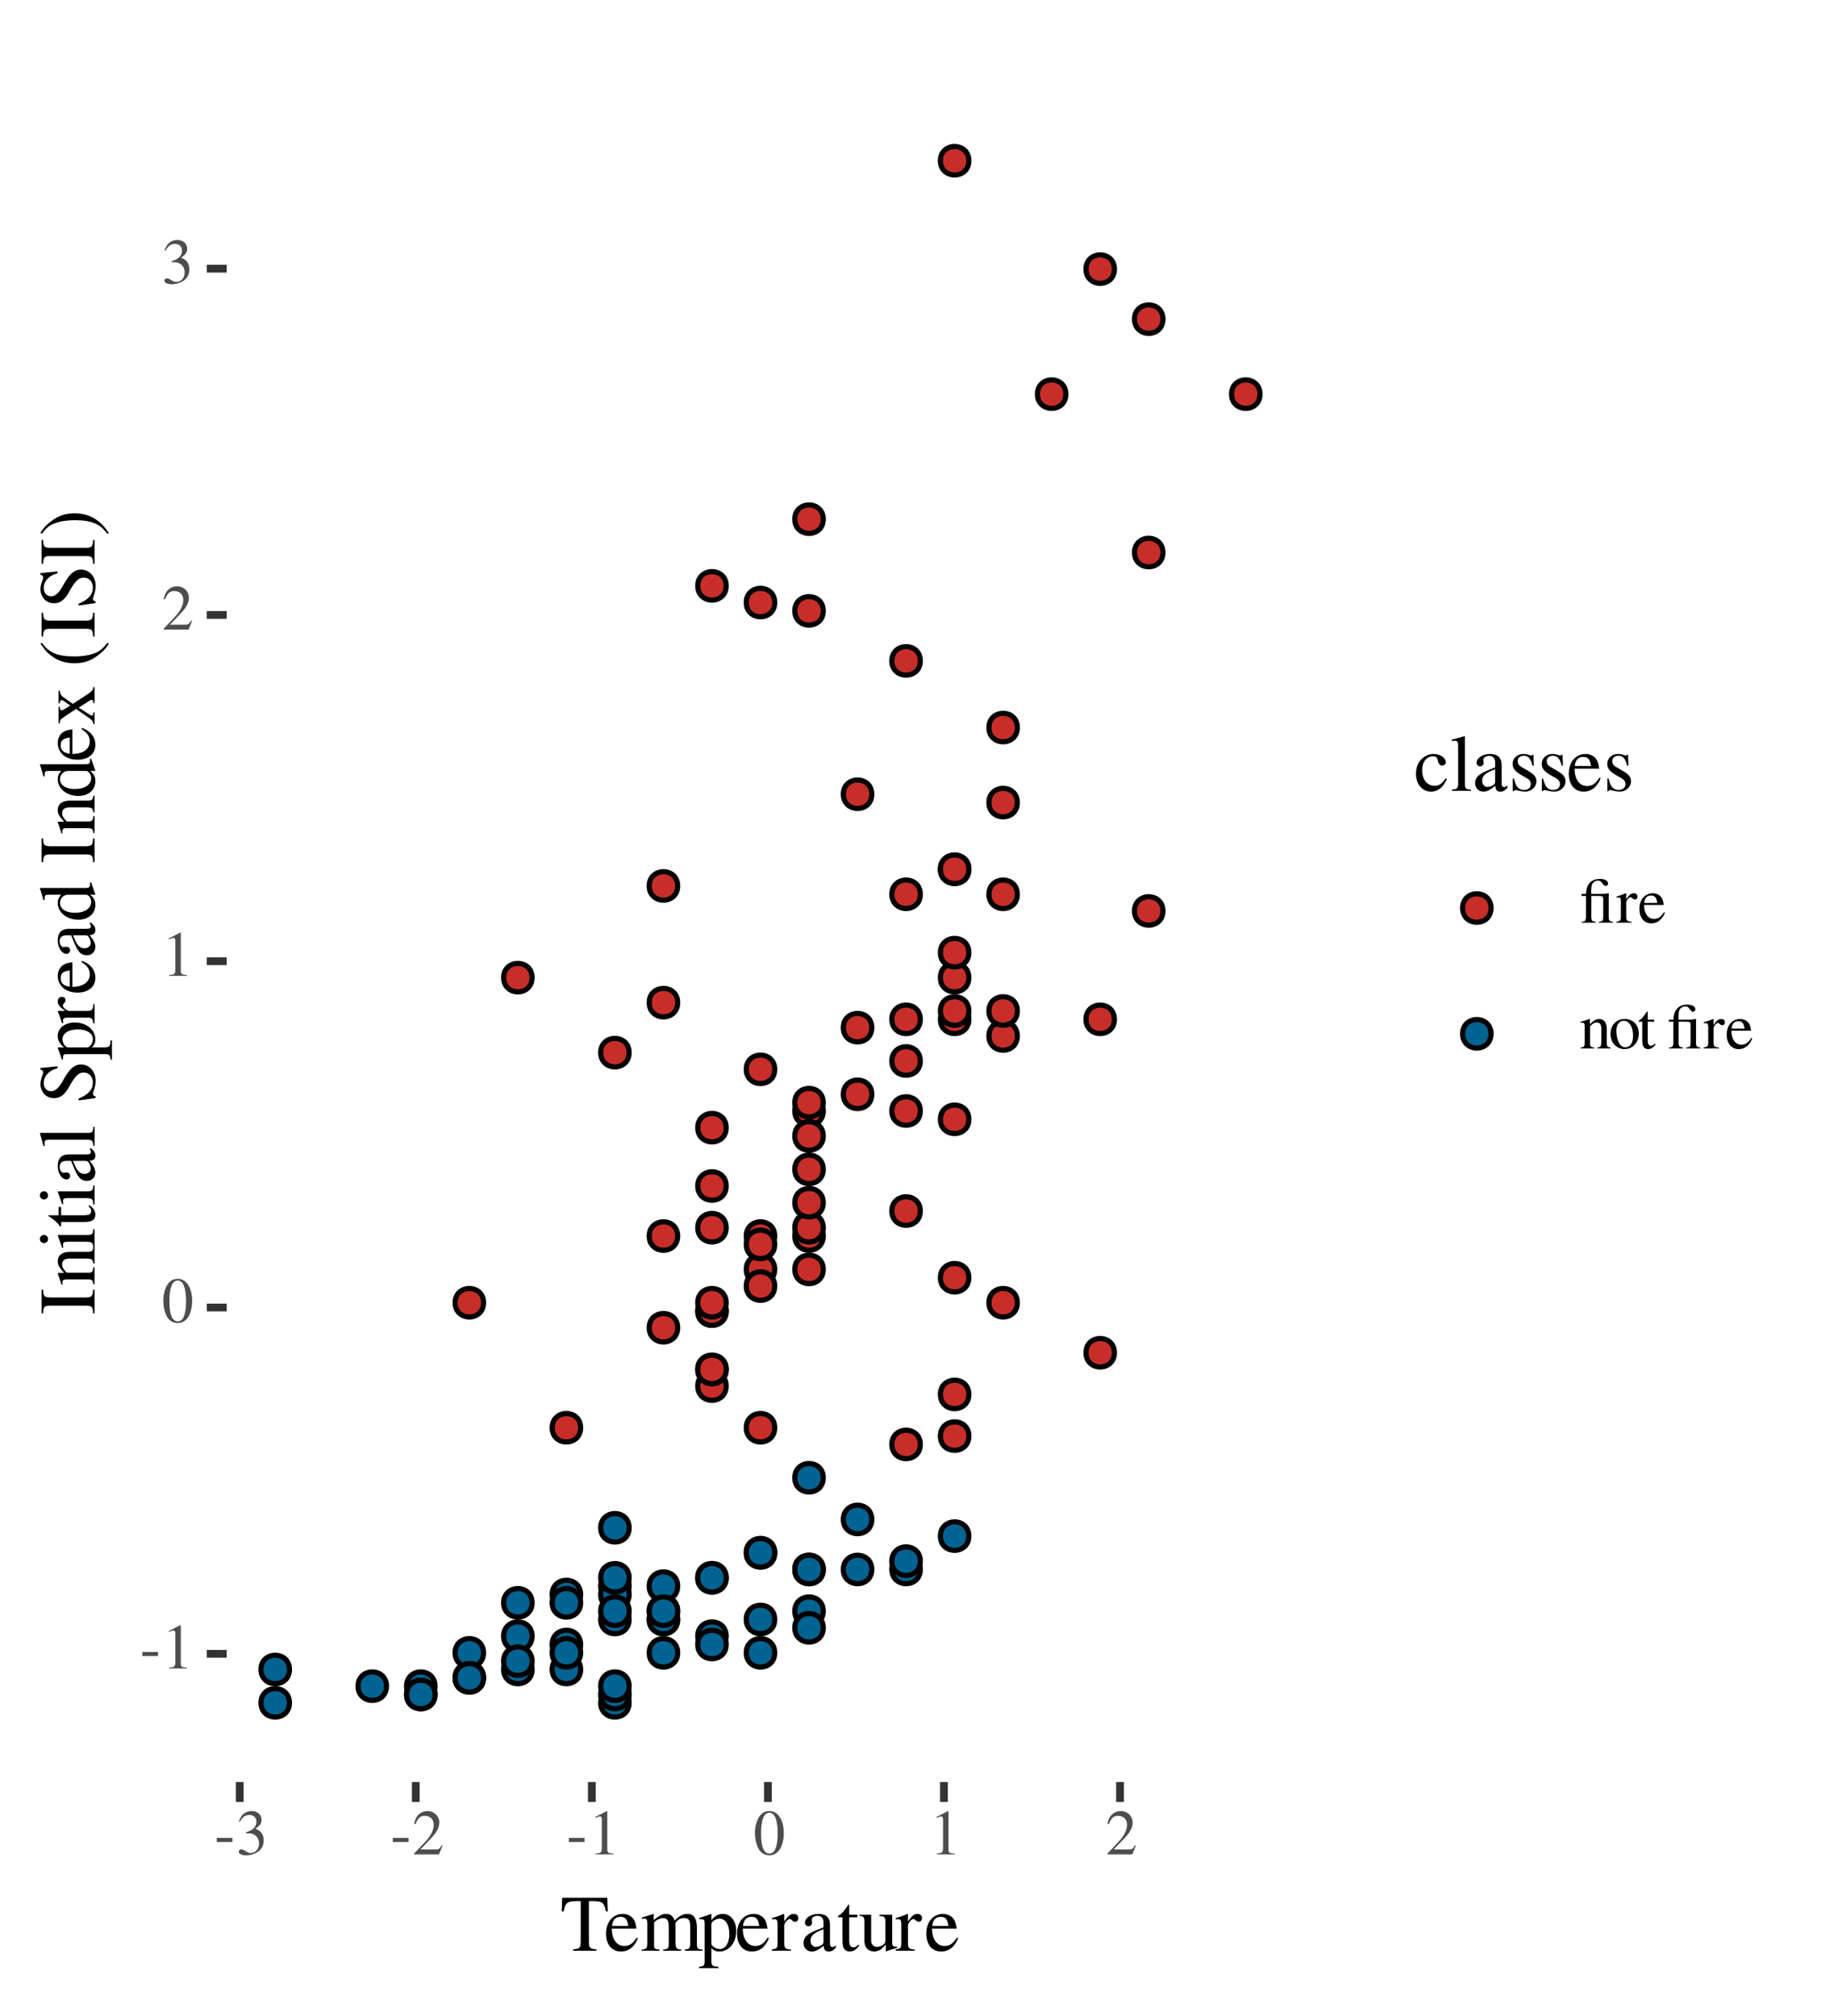 <?xml version="1.0" encoding="UTF-8"?>
<svg xmlns="http://www.w3.org/2000/svg" xmlns:xlink="http://www.w3.org/1999/xlink" width="252pt" height="277pt" viewBox="0 0 252 277" version="1.1">
<defs>
<g>
<symbol overflow="visible" id="glyph0-0">
<path style="stroke:none;" d=""/>
</symbol>
<symbol overflow="visible" id="glyph0-1">
<path style="stroke:none;" d="M 0.344 -2.266 L 0.344 -1.703 L 2.5 -1.703 L 2.5 -2.266 Z M 0.344 -2.266 "/>
</symbol>
<symbol overflow="visible" id="glyph0-2">
<path style="stroke:none;" d="M 1.031 0 L 3.469 0 L 3.469 -0.125 C 2.781 -0.125 2.641 -0.234 2.625 -0.656 L 2.625 -5.922 L 2.562 -5.953 L 0.969 -5.141 L 0.969 -5.016 C 1.312 -5.156 1.531 -5.219 1.609 -5.219 C 1.797 -5.219 1.875 -5.078 1.875 -4.797 L 1.875 -0.812 C 1.859 -0.266 1.703 -0.141 1.031 -0.125 Z M 1.031 0 "/>
</symbol>
<symbol overflow="visible" id="glyph0-3">
<path style="stroke:none;" d="M 2.234 -5.953 C 1.75 -5.953 1.375 -5.812 1.062 -5.484 C 0.547 -5 0.219 -3.984 0.219 -2.953 C 0.219 -1.984 0.5 -0.969 0.922 -0.469 C 1.234 -0.094 1.688 0.125 2.203 0.125 C 2.641 0.125 3.031 -0.031 3.344 -0.328 C 3.859 -0.812 4.188 -1.844 4.188 -2.906 C 4.188 -4.703 3.391 -5.953 2.234 -5.953 Z M 2.203 -5.719 C 2.953 -5.719 3.344 -4.719 3.344 -2.891 C 3.344 -1.047 2.953 -0.109 2.203 -0.109 C 1.438 -0.109 1.062 -1.047 1.062 -2.875 C 1.062 -4.75 1.453 -5.719 2.203 -5.719 Z M 2.203 -5.719 "/>
</symbol>
<symbol overflow="visible" id="glyph0-4">
<path style="stroke:none;" d="M 4.172 -1.203 L 4.062 -1.25 C 3.734 -0.734 3.641 -0.672 3.234 -0.672 L 1.125 -0.672 L 2.609 -2.219 C 3.391 -3.031 3.734 -3.703 3.734 -4.391 C 3.734 -5.266 3.016 -5.953 2.109 -5.953 C 1.625 -5.953 1.156 -5.75 0.828 -5.406 C 0.547 -5.109 0.422 -4.828 0.266 -4.203 L 0.453 -4.156 C 0.812 -5.016 1.125 -5.297 1.734 -5.297 C 2.484 -5.297 2.969 -4.797 2.969 -4.062 C 2.969 -3.359 2.562 -2.547 1.828 -1.766 L 0.266 -0.109 L 0.266 0 L 3.688 0 Z M 4.172 -1.203 "/>
</symbol>
<symbol overflow="visible" id="glyph0-5">
<path style="stroke:none;" d="M 1.344 -2.906 C 1.859 -2.906 2.062 -2.891 2.266 -2.812 C 2.828 -2.609 3.156 -2.109 3.156 -1.5 C 3.156 -0.75 2.672 -0.188 2.016 -0.188 C 1.766 -0.188 1.594 -0.25 1.266 -0.469 C 1.016 -0.625 0.859 -0.688 0.719 -0.688 C 0.516 -0.688 0.375 -0.562 0.375 -0.375 C 0.375 -0.078 0.75 0.125 1.375 0.125 C 2.047 0.125 2.734 -0.109 3.156 -0.469 C 3.578 -0.828 3.797 -1.344 3.797 -1.922 C 3.797 -2.391 3.656 -2.781 3.406 -3.062 C 3.219 -3.25 3.047 -3.359 2.672 -3.531 C 3.266 -3.938 3.5 -4.266 3.5 -4.734 C 3.5 -5.469 2.938 -5.953 2.125 -5.953 C 1.688 -5.953 1.297 -5.797 0.969 -5.516 C 0.719 -5.266 0.578 -5.047 0.391 -4.516 L 0.531 -4.484 C 0.875 -5.141 1.281 -5.422 1.828 -5.422 C 2.406 -5.422 2.797 -5.047 2.797 -4.484 C 2.797 -4.156 2.672 -3.859 2.453 -3.625 C 2.188 -3.359 1.938 -3.234 1.344 -3.016 Z M 1.344 -2.906 "/>
</symbol>
<symbol overflow="visible" id="glyph0-6">
<path style="stroke:none;" d="M 0.266 -3.672 L 0.875 -3.672 L 0.875 -0.828 C 0.859 -0.25 0.766 -0.141 0.281 -0.125 L 0.281 0 L 2.219 0 L 2.219 -0.125 C 1.719 -0.172 1.609 -0.297 1.609 -0.781 L 1.609 -3.672 L 2.359 -3.672 C 3.219 -3.672 3.25 -3.656 3.25 -3.172 L 3.25 -0.859 C 3.25 -0.25 3.188 -0.172 2.641 -0.125 L 2.641 0 L 4.578 0 L 4.578 -0.125 C 4.094 -0.172 4 -0.281 4 -0.859 L 4 -3.156 C 4 -3.266 4 -3.391 4 -3.562 L 4.016 -4.016 L 3.969 -4.047 C 3.625 -3.984 3.344 -3.953 2.984 -3.953 L 1.594 -3.953 L 1.594 -4.344 C 1.594 -4.656 1.625 -5 1.672 -5.141 C 1.781 -5.531 2.141 -5.781 2.531 -5.781 C 2.781 -5.781 2.938 -5.688 3.156 -5.375 C 3.328 -5.141 3.438 -5.047 3.594 -5.047 C 3.781 -5.047 3.906 -5.188 3.906 -5.391 C 3.906 -5.766 3.469 -6.016 2.781 -6.016 C 2.125 -6.016 1.609 -5.781 1.297 -5.344 C 1.031 -4.984 0.938 -4.656 0.875 -3.953 L 0.266 -3.953 Z M 0.266 -3.672 "/>
</symbol>
<symbol overflow="visible" id="glyph0-7">
<path style="stroke:none;" d="M 0.047 0 L 2.156 0 L 2.156 -0.125 C 1.562 -0.156 1.422 -0.266 1.406 -0.797 L 1.406 -2.766 C 1.406 -3.047 1.781 -3.5 2.016 -3.5 C 2.078 -3.5 2.156 -3.453 2.25 -3.359 C 2.391 -3.234 2.484 -3.188 2.609 -3.188 C 2.812 -3.188 2.953 -3.328 2.953 -3.578 C 2.953 -3.875 2.766 -4.047 2.469 -4.047 C 2.094 -4.047 1.844 -3.859 1.406 -3.219 L 1.406 -4.031 L 1.359 -4.047 C 0.875 -3.859 0.547 -3.734 0.062 -3.578 L 0.062 -3.438 C 0.188 -3.453 0.266 -3.469 0.375 -3.469 C 0.594 -3.469 0.672 -3.328 0.672 -2.938 L 0.672 -0.734 C 0.656 -0.281 0.594 -0.234 0.047 -0.125 Z M 0.047 0 "/>
</symbol>
<symbol overflow="visible" id="glyph0-8">
<path style="stroke:none;" d="M 3.594 -1.438 C 3.172 -0.781 2.781 -0.516 2.219 -0.516 C 1.719 -0.516 1.344 -0.781 1.094 -1.281 C 0.938 -1.609 0.875 -1.891 0.859 -2.438 L 3.562 -2.438 C 3.5 -3.016 3.406 -3.266 3.188 -3.547 C 2.922 -3.859 2.516 -4.047 2.062 -4.047 C 1.625 -4.047 1.203 -3.891 0.875 -3.594 C 0.453 -3.234 0.219 -2.609 0.219 -1.875 C 0.219 -0.672 0.859 0.094 1.859 0.094 C 2.703 0.094 3.359 -0.438 3.734 -1.375 Z M 0.875 -2.719 C 0.969 -3.406 1.266 -3.734 1.797 -3.734 C 2.344 -3.734 2.547 -3.484 2.672 -2.719 Z M 0.875 -2.719 "/>
</symbol>
<symbol overflow="visible" id="glyph0-9">
<path style="stroke:none;" d="M 0.156 0 L 2.016 0 L 2.016 -0.125 C 1.578 -0.156 1.438 -0.266 1.438 -0.594 L 1.438 -3.062 C 1.859 -3.453 2.062 -3.562 2.344 -3.562 C 2.781 -3.562 2.984 -3.297 2.984 -2.703 L 2.984 -0.875 C 2.969 -0.297 2.875 -0.156 2.438 -0.125 L 2.438 0 L 4.266 0 L 4.266 -0.125 C 3.828 -0.172 3.734 -0.281 3.734 -0.719 L 3.734 -2.734 C 3.734 -3.547 3.344 -4.047 2.688 -4.047 C 2.281 -4.047 2.016 -3.891 1.422 -3.328 L 1.422 -4.031 L 1.359 -4.047 C 0.891 -3.875 0.594 -3.781 0.141 -3.656 L 0.141 -3.5 C 0.203 -3.531 0.281 -3.531 0.375 -3.531 C 0.625 -3.531 0.703 -3.406 0.703 -2.969 L 0.703 -0.797 C 0.688 -0.266 0.594 -0.156 0.156 -0.125 Z M 0.156 0 "/>
</symbol>
<symbol overflow="visible" id="glyph0-10">
<path style="stroke:none;" d="M 2.203 -4.047 C 1.047 -4.047 0.25 -3.203 0.25 -1.984 C 0.25 -0.797 1.078 0.094 2.188 0.094 C 3.297 0.094 4.141 -0.828 4.141 -2.062 C 4.141 -3.219 3.328 -4.047 2.203 -4.047 Z M 2.078 -3.797 C 2.828 -3.797 3.344 -2.953 3.344 -1.75 C 3.344 -0.75 2.953 -0.156 2.281 -0.156 C 1.938 -0.156 1.625 -0.375 1.438 -0.719 C 1.188 -1.172 1.047 -1.797 1.047 -2.422 C 1.047 -3.25 1.453 -3.797 2.078 -3.797 Z M 2.078 -3.797 "/>
</symbol>
<symbol overflow="visible" id="glyph0-11">
<path style="stroke:none;" d="M 2.25 -3.953 L 1.359 -3.953 L 1.359 -4.984 C 1.359 -5.062 1.344 -5.094 1.297 -5.094 C 0.781 -4.359 0.516 -4.062 0.266 -3.906 C 0.172 -3.844 0.109 -3.797 0.109 -3.734 C 0.109 -3.719 0.125 -3.688 0.156 -3.672 L 0.609 -3.672 L 0.609 -1.031 C 0.609 -0.297 0.875 0.094 1.406 0.094 C 1.828 0.094 2.156 -0.125 2.453 -0.578 L 2.344 -0.672 C 2.141 -0.453 2 -0.375 1.812 -0.375 C 1.484 -0.375 1.359 -0.609 1.359 -1.156 L 1.359 -3.672 L 2.25 -3.672 Z M 2.25 -3.953 "/>
</symbol>
<symbol overflow="visible" id="glyph0-12">
<path style="stroke:none;" d=""/>
</symbol>
<symbol overflow="visible" id="glyph1-0">
<path style="stroke:none;" d=""/>
</symbol>
<symbol overflow="visible" id="glyph1-1">
<path style="stroke:none;" d="M 4.969 -0.203 C 4.062 -0.25 3.922 -0.391 3.922 -1.203 L 3.922 -6.812 L 4.516 -6.812 C 5.781 -6.797 6.016 -6.609 6.266 -5.406 L 6.516 -5.406 L 6.453 -7.281 L 0.25 -7.281 L 0.188 -5.406 L 0.453 -5.406 C 0.703 -6.609 0.938 -6.797 2.203 -6.812 L 2.797 -6.812 L 2.797 -1.312 C 2.781 -0.375 2.688 -0.266 1.766 -0.203 L 1.766 0 L 4.969 0 Z M 4.969 -0.203 "/>
</symbol>
<symbol overflow="visible" id="glyph1-2">
<path style="stroke:none;" d="M 4.484 -1.797 C 3.953 -0.969 3.484 -0.656 2.781 -0.656 C 2.156 -0.656 1.688 -0.969 1.359 -1.594 C 1.172 -2.016 1.094 -2.359 1.062 -3.047 L 4.453 -3.047 C 4.359 -3.766 4.25 -4.078 3.984 -4.438 C 3.656 -4.828 3.141 -5.062 2.578 -5.062 C 2.031 -5.062 1.5 -4.859 1.094 -4.484 C 0.578 -4.031 0.281 -3.25 0.281 -2.359 C 0.281 -0.844 1.062 0.109 2.328 0.109 C 3.375 0.109 4.203 -0.531 4.656 -1.734 Z M 1.094 -3.406 C 1.203 -4.25 1.578 -4.656 2.25 -4.656 C 2.922 -4.656 3.188 -4.359 3.328 -3.406 Z M 1.094 -3.406 "/>
</symbol>
<symbol overflow="visible" id="glyph1-3">
<path style="stroke:none;" d="M 0.172 0 L 2.625 0 L 2.625 -0.172 C 2.062 -0.172 1.875 -0.297 1.875 -0.734 L 1.875 -3.844 C 1.875 -3.859 1.953 -3.969 2.031 -4.047 C 2.312 -4.297 2.781 -4.484 3.172 -4.484 C 3.656 -4.484 3.891 -4.109 3.891 -3.328 L 3.891 -0.953 C 3.875 -0.312 3.766 -0.203 3.141 -0.172 L 3.141 0 L 5.609 0 L 5.609 -0.172 C 5 -0.172 4.844 -0.344 4.812 -1.047 L 4.812 -3.812 C 5.141 -4.297 5.5 -4.484 6.016 -4.484 C 6.641 -4.484 6.844 -4.188 6.844 -3.281 L 6.844 -0.953 C 6.812 -0.312 6.75 -0.234 6.109 -0.172 L 6.109 0 L 8.531 0 L 8.531 -0.172 L 8.234 -0.188 C 7.891 -0.234 7.766 -0.406 7.766 -0.844 L 7.766 -3.109 C 7.766 -4.406 7.344 -5.062 6.484 -5.062 C 5.859 -5.062 5.297 -4.781 4.703 -4.141 C 4.5 -4.766 4.125 -5.062 3.531 -5.062 C 3.031 -5.062 2.734 -4.922 1.828 -4.219 L 1.828 -5.031 L 1.75 -5.062 C 1.172 -4.844 0.797 -4.734 0.203 -4.562 L 0.203 -4.375 C 0.344 -4.406 0.438 -4.422 0.562 -4.422 C 0.844 -4.422 0.953 -4.25 0.953 -3.719 L 0.953 -0.938 C 0.922 -0.312 0.781 -0.172 0.172 -0.172 Z M 0.172 0 "/>
</symbol>
<symbol overflow="visible" id="glyph1-4">
<path style="stroke:none;" d="M 0.062 2.391 L 2.719 2.391 L 2.719 2.188 C 1.891 2.172 1.766 2.062 1.75 1.359 L 1.75 -0.359 C 2.141 0 2.391 0.109 2.859 0.109 C 4.172 0.109 5.172 -1.125 5.172 -2.719 C 5.172 -4.078 4.406 -5.062 3.328 -5.062 C 2.719 -5.062 2.234 -4.797 1.75 -4.188 L 1.75 -5.031 L 1.688 -5.062 C 1.094 -4.828 0.703 -4.688 0.094 -4.5 L 0.094 -4.328 C 0.203 -4.328 0.266 -4.328 0.375 -4.328 C 0.75 -4.328 0.828 -4.219 0.828 -3.703 L 0.828 1.438 C 0.828 2.031 0.703 2.141 0.062 2.203 Z M 1.75 -3.672 C 1.75 -4 2.359 -4.406 2.875 -4.406 C 3.688 -4.406 4.219 -3.562 4.219 -2.281 C 4.219 -1.062 3.688 -0.234 2.891 -0.234 C 2.375 -0.234 1.75 -0.641 1.75 -0.969 Z M 1.75 -3.672 "/>
</symbol>
<symbol overflow="visible" id="glyph1-5">
<path style="stroke:none;" d="M 0.062 0 L 2.688 0 L 2.688 -0.172 C 1.953 -0.188 1.781 -0.344 1.766 -0.984 L 1.766 -3.469 C 1.766 -3.812 2.219 -4.359 2.531 -4.359 C 2.594 -4.359 2.688 -4.312 2.812 -4.203 C 2.984 -4.031 3.109 -3.984 3.25 -3.984 C 3.516 -3.984 3.688 -4.172 3.688 -4.484 C 3.688 -4.844 3.453 -5.062 3.078 -5.062 C 2.625 -5.062 2.312 -4.812 1.766 -4.031 L 1.766 -5.031 L 1.703 -5.062 C 1.094 -4.812 0.688 -4.656 0.078 -4.469 L 0.078 -4.297 C 0.234 -4.328 0.328 -4.328 0.469 -4.328 C 0.734 -4.328 0.844 -4.156 0.844 -3.672 L 0.844 -0.922 C 0.812 -0.359 0.75 -0.281 0.062 -0.172 Z M 0.062 0 "/>
</symbol>
<symbol overflow="visible" id="glyph1-6">
<path style="stroke:none;" d="M 4.859 -0.719 C 4.672 -0.578 4.547 -0.516 4.375 -0.516 C 4.125 -0.516 4.047 -0.672 4.047 -1.156 L 4.047 -3.297 C 4.047 -3.875 4 -4.188 3.828 -4.453 C 3.594 -4.844 3.109 -5.062 2.469 -5.062 C 1.438 -5.062 0.609 -4.516 0.609 -3.828 C 0.609 -3.578 0.828 -3.359 1.094 -3.359 C 1.359 -3.359 1.578 -3.578 1.578 -3.812 C 1.578 -3.859 1.578 -3.922 1.562 -4 C 1.547 -4.094 1.531 -4.188 1.531 -4.25 C 1.531 -4.547 1.875 -4.797 2.328 -4.797 C 2.859 -4.797 3.156 -4.484 3.156 -3.891 L 3.156 -3.219 C 1.469 -2.547 1.281 -2.438 0.797 -2.031 C 0.562 -1.797 0.406 -1.438 0.406 -1.062 C 0.406 -0.375 0.891 0.109 1.562 0.109 C 2.047 0.109 2.5 -0.125 3.172 -0.688 C 3.219 -0.109 3.422 0.109 3.875 0.109 C 4.25 0.109 4.484 -0.016 4.859 -0.438 Z M 3.156 -1.359 C 3.156 -1.016 3.109 -0.906 2.875 -0.766 C 2.594 -0.609 2.297 -0.531 2.062 -0.531 C 1.688 -0.531 1.375 -0.906 1.375 -1.375 L 1.375 -1.422 C 1.391 -2.078 1.875 -2.5 3.156 -2.953 Z M 3.156 -1.359 "/>
</symbol>
<symbol overflow="visible" id="glyph1-7">
<path style="stroke:none;" d="M 2.812 -4.953 L 1.688 -4.953 L 1.688 -6.219 C 1.688 -6.344 1.672 -6.375 1.609 -6.375 C 0.984 -5.438 0.656 -5.078 0.328 -4.891 C 0.203 -4.812 0.141 -4.734 0.141 -4.672 C 0.141 -4.641 0.156 -4.625 0.188 -4.594 L 0.766 -4.594 L 0.766 -1.281 C 0.766 -0.359 1.094 0.109 1.75 0.109 C 2.281 0.109 2.703 -0.156 3.062 -0.719 L 2.922 -0.844 C 2.688 -0.562 2.516 -0.469 2.266 -0.469 C 1.859 -0.469 1.688 -0.766 1.688 -1.453 L 1.688 -4.594 L 2.812 -4.594 Z M 2.812 -4.953 "/>
</symbol>
<symbol overflow="visible" id="glyph1-8">
<path style="stroke:none;" d="M 5.266 -0.547 L 5.219 -0.547 C 4.672 -0.578 4.594 -0.656 4.594 -1.172 L 4.594 -4.953 L 2.844 -4.953 L 2.844 -4.766 C 3.531 -4.734 3.656 -4.625 3.656 -4.062 L 3.656 -1.484 C 3.656 -1.172 3.609 -1.016 3.453 -0.906 C 3.156 -0.656 2.812 -0.531 2.484 -0.531 C 2.062 -0.531 1.703 -0.906 1.703 -1.359 L 1.703 -4.953 L 0.094 -4.953 L 0.094 -4.797 C 0.609 -4.781 0.766 -4.625 0.781 -4.094 L 0.781 -1.312 C 0.781 -0.453 1.312 0.109 2.109 0.109 C 2.516 0.109 2.953 -0.062 3.25 -0.359 L 3.719 -0.844 L 3.719 0.078 L 3.766 0.094 C 4.312 -0.125 4.703 -0.234 5.266 -0.391 Z M 5.266 -0.547 "/>
</symbol>
<symbol overflow="visible" id="glyph1-9">
<path style="stroke:none;" d="M 4.375 -1.719 C 3.844 -0.953 3.453 -0.688 2.828 -0.688 C 1.812 -0.688 1.125 -1.562 1.125 -2.828 C 1.125 -3.969 1.734 -4.734 2.625 -4.734 C 3.016 -4.734 3.156 -4.625 3.266 -4.219 L 3.328 -3.969 C 3.422 -3.656 3.625 -3.469 3.859 -3.469 C 4.141 -3.469 4.375 -3.672 4.375 -3.922 C 4.375 -4.547 3.609 -5.062 2.688 -5.062 C 2.141 -5.062 1.578 -4.844 1.141 -4.438 C 0.578 -3.953 0.281 -3.219 0.281 -2.328 C 0.281 -0.906 1.141 0.109 2.359 0.109 C 2.859 0.109 3.297 -0.062 3.703 -0.406 C 4 -0.656 4.203 -0.969 4.531 -1.609 Z M 4.375 -1.719 "/>
</symbol>
<symbol overflow="visible" id="glyph1-10">
<path style="stroke:none;" d="M 0.234 0 L 2.828 0 L 2.828 -0.172 C 2.141 -0.203 2.016 -0.312 2 -0.922 L 2 -7.484 L 1.953 -7.516 C 1.391 -7.344 0.984 -7.219 0.203 -7.031 L 0.203 -6.859 L 0.281 -6.859 C 0.391 -6.859 0.531 -6.875 0.609 -6.875 C 0.969 -6.875 1.078 -6.719 1.078 -6.203 L 1.078 -0.953 C 1.062 -0.359 0.906 -0.203 0.234 -0.172 Z M 0.234 0 "/>
</symbol>
<symbol overflow="visible" id="glyph1-11">
<path style="stroke:none;" d="M 3.469 -3.453 L 3.422 -4.969 L 3.297 -4.969 C 3.25 -4.875 3.188 -4.844 3.125 -4.844 C 3.062 -4.844 2.953 -4.859 2.828 -4.922 C 2.578 -5 2.328 -5.062 2.062 -5.062 C 1.188 -5.062 0.562 -4.484 0.562 -3.703 C 0.562 -3.078 0.906 -2.641 1.844 -2.109 L 2.484 -1.75 C 2.875 -1.531 3.062 -1.266 3.062 -0.922 C 3.062 -0.438 2.703 -0.125 2.141 -0.125 C 1.391 -0.125 1 -0.547 0.75 -1.672 L 0.578 -1.672 L 0.578 0.047 L 0.719 0.047 C 0.797 -0.062 0.844 -0.094 0.969 -0.094 C 1.094 -0.094 1.219 -0.062 1.469 0 C 1.766 0.062 2.062 0.109 2.281 0.109 C 3.141 0.109 3.828 -0.531 3.828 -1.297 C 3.828 -1.844 3.562 -2.219 2.906 -2.609 L 1.719 -3.312 C 1.406 -3.5 1.25 -3.766 1.25 -4.062 C 1.25 -4.516 1.578 -4.812 2.094 -4.812 C 2.719 -4.812 3.047 -4.438 3.297 -3.453 Z M 3.469 -3.453 "/>
</symbol>
<symbol overflow="visible" id="glyph2-0">
<path style="stroke:none;" d=""/>
</symbol>
<symbol overflow="visible" id="glyph2-1">
<path style="stroke:none;" d="M 0 -0.203 L 0 -3.469 L -0.203 -3.469 C -0.234 -2.562 -0.391 -2.406 -1.203 -2.391 L -6.078 -2.391 C -6.906 -2.406 -7.047 -2.547 -7.078 -3.469 L -7.281 -3.469 L -7.281 -0.203 L -7.078 -0.203 C -7.016 -1.141 -6.906 -1.25 -6.078 -1.266 L -1.203 -1.266 C -0.359 -1.25 -0.234 -1.125 -0.203 -0.203 Z M 0 -0.203 "/>
</symbol>
<symbol overflow="visible" id="glyph2-2">
<path style="stroke:none;" d="M 0 -0.203 L 0 -2.531 L -0.172 -2.531 C -0.203 -1.984 -0.344 -1.797 -0.734 -1.797 L -3.828 -1.797 C -4.328 -2.328 -4.453 -2.578 -4.453 -2.938 C -4.453 -3.469 -4.109 -3.734 -3.391 -3.734 L -1.094 -3.734 C -0.375 -3.719 -0.203 -3.594 -0.172 -3.047 L 0 -3.047 L 0 -5.328 L -0.172 -5.328 C -0.219 -4.797 -0.359 -4.672 -0.891 -4.656 L -3.406 -4.656 C -4.438 -4.656 -5.062 -4.188 -5.062 -3.359 C -5.062 -2.859 -4.875 -2.516 -4.172 -1.766 L -5.031 -1.766 L -5.062 -1.688 C -4.844 -1.125 -4.734 -0.75 -4.562 -0.172 L -4.375 -0.172 C -4.406 -0.25 -4.422 -0.359 -4.422 -0.469 C -4.422 -0.781 -4.25 -0.875 -3.719 -0.875 L -0.984 -0.875 C -0.344 -0.875 -0.203 -0.75 -0.172 -0.203 Z M 0 -0.203 "/>
</symbol>
<symbol overflow="visible" id="glyph2-3">
<path style="stroke:none;" d="M 0 -0.172 L 0 -2.781 L -0.172 -2.781 C -0.219 -2.062 -0.312 -1.984 -1.125 -1.969 L -5.031 -1.969 L -5.062 -1.922 L -4.453 -0.219 L -4.297 -0.219 L -4.297 -0.312 C -4.328 -0.438 -4.328 -0.578 -4.328 -0.688 C -4.328 -0.953 -4.156 -1.047 -3.672 -1.047 L -1.125 -1.047 C -0.312 -1.016 -0.203 -0.922 -0.172 -0.172 Z M -7.516 -1.406 C -7.516 -1.109 -7.266 -0.859 -6.953 -0.859 C -6.641 -0.859 -6.391 -1.094 -6.391 -1.406 C -6.391 -1.734 -6.641 -1.984 -6.953 -1.984 C -7.266 -1.984 -7.516 -1.734 -7.516 -1.406 Z M -7.516 -1.406 "/>
</symbol>
<symbol overflow="visible" id="glyph2-4">
<path style="stroke:none;" d="M -4.953 -2.812 L -4.953 -1.688 L -6.219 -1.688 C -6.344 -1.688 -6.375 -1.672 -6.375 -1.609 C -5.438 -0.984 -5.078 -0.656 -4.891 -0.328 C -4.812 -0.203 -4.734 -0.141 -4.672 -0.141 C -4.641 -0.141 -4.625 -0.156 -4.594 -0.188 L -4.594 -0.766 L -1.281 -0.766 C -0.359 -0.766 0.109 -1.094 0.109 -1.75 C 0.109 -2.281 -0.156 -2.703 -0.719 -3.062 L -0.844 -2.922 C -0.562 -2.688 -0.469 -2.516 -0.469 -2.266 C -0.469 -1.859 -0.766 -1.688 -1.453 -1.688 L -4.594 -1.688 L -4.594 -2.812 Z M -4.953 -2.812 "/>
</symbol>
<symbol overflow="visible" id="glyph2-5">
<path style="stroke:none;" d="M -0.719 -4.859 C -0.578 -4.672 -0.516 -4.547 -0.516 -4.375 C -0.516 -4.125 -0.672 -4.047 -1.156 -4.047 L -3.297 -4.047 C -3.875 -4.047 -4.188 -4 -4.453 -3.828 C -4.844 -3.594 -5.062 -3.109 -5.062 -2.469 C -5.062 -1.438 -4.516 -0.609 -3.828 -0.609 C -3.578 -0.609 -3.359 -0.828 -3.359 -1.094 C -3.359 -1.359 -3.578 -1.578 -3.812 -1.578 C -3.859 -1.578 -3.922 -1.578 -4 -1.562 C -4.094 -1.547 -4.188 -1.531 -4.25 -1.531 C -4.547 -1.531 -4.797 -1.875 -4.797 -2.328 C -4.797 -2.859 -4.484 -3.156 -3.891 -3.156 L -3.219 -3.156 C -2.547 -1.469 -2.438 -1.281 -2.031 -0.797 C -1.797 -0.562 -1.438 -0.406 -1.062 -0.406 C -0.375 -0.406 0.109 -0.891 0.109 -1.562 C 0.109 -2.047 -0.125 -2.5 -0.688 -3.172 C -0.109 -3.219 0.109 -3.422 0.109 -3.875 C 0.109 -4.25 -0.016 -4.484 -0.438 -4.859 Z M -1.359 -3.156 C -1.016 -3.156 -0.906 -3.109 -0.766 -2.875 C -0.609 -2.594 -0.531 -2.297 -0.531 -2.062 C -0.531 -1.688 -0.906 -1.375 -1.375 -1.375 L -1.422 -1.375 C -2.078 -1.391 -2.5 -1.875 -2.953 -3.156 Z M -1.359 -3.156 "/>
</symbol>
<symbol overflow="visible" id="glyph2-6">
<path style="stroke:none;" d="M 0 -0.234 L 0 -2.828 L -0.172 -2.828 C -0.203 -2.141 -0.312 -2.016 -0.922 -2 L -7.484 -2 L -7.516 -1.953 C -7.344 -1.391 -7.219 -0.984 -7.031 -0.203 L -6.859 -0.203 L -6.859 -0.281 C -6.859 -0.391 -6.875 -0.531 -6.875 -0.609 C -6.875 -0.969 -6.719 -1.078 -6.203 -1.078 L -0.953 -1.078 C -0.359 -1.062 -0.203 -0.906 -0.172 -0.234 Z M 0 -0.234 "/>
</symbol>
<symbol overflow="visible" id="glyph2-7">
<path style="stroke:none;" d=""/>
</symbol>
<symbol overflow="visible" id="glyph2-8">
<path style="stroke:none;" d="M -7.438 -4.922 L -7.438 -4.688 C -7.188 -4.641 -7.062 -4.516 -7.062 -4.328 C -7.062 -4.219 -7.109 -4.031 -7.188 -3.844 C -7.344 -3.438 -7.438 -3.031 -7.438 -2.672 C -7.438 -2.219 -7.25 -1.734 -6.938 -1.359 C -6.594 -0.984 -6.125 -0.781 -5.562 -0.781 C -4.672 -0.781 -4.062 -1.266 -3.406 -2.5 C -2.984 -3.281 -2.547 -3.859 -2.125 -4.141 C -1.984 -4.234 -1.75 -4.297 -1.469 -4.297 C -0.75 -4.297 -0.234 -3.734 -0.234 -2.938 C -0.234 -1.953 -0.844 -1.266 -2.188 -0.719 L -2.188 -0.469 L 0.141 -0.797 L 0.141 -1.031 C -0.062 -1.047 -0.219 -1.172 -0.219 -1.344 C -0.219 -1.469 -0.172 -1.656 -0.094 -1.859 C 0.062 -2.281 0.156 -2.734 0.156 -3.156 C 0.156 -4.438 -0.719 -5.406 -1.859 -5.406 C -2.766 -5.406 -3.469 -4.797 -4.25 -3.344 C -4.891 -2.188 -5.375 -1.734 -5.969 -1.734 C -6.578 -1.734 -6.984 -2.188 -6.984 -2.875 C -6.984 -3.359 -6.781 -3.828 -6.375 -4.219 C -6.031 -4.547 -5.734 -4.703 -5.094 -4.891 L -5.094 -5.156 Z M -7.438 -4.922 "/>
</symbol>
<symbol overflow="visible" id="glyph2-9">
<path style="stroke:none;" d="M 2.391 -0.062 L 2.391 -2.719 L 2.188 -2.719 C 2.172 -1.891 2.062 -1.766 1.359 -1.75 L -0.359 -1.75 C 0 -2.141 0.109 -2.391 0.109 -2.859 C 0.109 -4.172 -1.125 -5.172 -2.719 -5.172 C -4.078 -5.172 -5.062 -4.406 -5.062 -3.328 C -5.062 -2.719 -4.797 -2.234 -4.188 -1.75 L -5.031 -1.75 L -5.062 -1.688 C -4.828 -1.094 -4.688 -0.703 -4.5 -0.094 L -4.328 -0.094 C -4.328 -0.203 -4.328 -0.266 -4.328 -0.375 C -4.328 -0.75 -4.219 -0.828 -3.703 -0.828 L 1.438 -0.828 C 2.031 -0.828 2.141 -0.703 2.203 -0.062 Z M -3.672 -1.75 C -4 -1.75 -4.406 -2.359 -4.406 -2.875 C -4.406 -3.688 -3.562 -4.219 -2.281 -4.219 C -1.062 -4.219 -0.234 -3.688 -0.234 -2.891 C -0.234 -2.375 -0.641 -1.75 -0.969 -1.75 Z M -3.672 -1.75 "/>
</symbol>
<symbol overflow="visible" id="glyph2-10">
<path style="stroke:none;" d="M 0 -0.062 L 0 -2.688 L -0.172 -2.688 C -0.188 -1.953 -0.344 -1.781 -0.984 -1.766 L -3.469 -1.766 C -3.812 -1.766 -4.359 -2.219 -4.359 -2.531 C -4.359 -2.594 -4.312 -2.688 -4.203 -2.812 C -4.031 -2.984 -3.984 -3.109 -3.984 -3.25 C -3.984 -3.516 -4.172 -3.688 -4.484 -3.688 C -4.844 -3.688 -5.062 -3.453 -5.062 -3.078 C -5.062 -2.625 -4.812 -2.312 -4.031 -1.766 L -5.031 -1.766 L -5.062 -1.703 C -4.812 -1.094 -4.656 -0.688 -4.469 -0.078 L -4.297 -0.078 C -4.328 -0.234 -4.328 -0.328 -4.328 -0.469 C -4.328 -0.734 -4.156 -0.844 -3.672 -0.844 L -0.922 -0.844 C -0.359 -0.812 -0.281 -0.75 -0.172 -0.062 Z M 0 -0.062 "/>
</symbol>
<symbol overflow="visible" id="glyph2-11">
<path style="stroke:none;" d="M -1.797 -4.484 C -0.969 -3.953 -0.656 -3.484 -0.656 -2.781 C -0.656 -2.156 -0.969 -1.688 -1.594 -1.359 C -2.016 -1.172 -2.359 -1.094 -3.047 -1.062 L -3.047 -4.453 C -3.766 -4.359 -4.078 -4.25 -4.438 -3.984 C -4.828 -3.656 -5.062 -3.141 -5.062 -2.578 C -5.062 -2.031 -4.859 -1.5 -4.484 -1.094 C -4.031 -0.578 -3.25 -0.281 -2.359 -0.281 C -0.844 -0.281 0.109 -1.062 0.109 -2.328 C 0.109 -3.375 -0.531 -4.203 -1.734 -4.656 Z M -3.406 -1.094 C -4.25 -1.203 -4.656 -1.578 -4.656 -2.25 C -4.656 -2.922 -4.359 -3.188 -3.406 -3.328 Z M -3.406 -1.094 "/>
</symbol>
<symbol overflow="visible" id="glyph2-12">
<path style="stroke:none;" d="M -0.641 -5.406 C -0.625 -5.266 -0.625 -5.188 -0.625 -5.141 C -0.625 -4.766 -0.75 -4.656 -1.25 -4.656 L -7.484 -4.656 L -7.516 -4.609 C -7.344 -4.094 -7.219 -3.719 -7.031 -2.984 L -6.859 -2.984 C -6.859 -3.078 -6.859 -3.141 -6.859 -3.234 C -6.859 -3.641 -6.75 -3.734 -6.297 -3.734 L -4.594 -3.734 C -4.938 -3.328 -5.062 -3.031 -5.062 -2.578 C -5.062 -1.312 -3.812 -0.297 -2.25 -0.297 C -0.844 -0.297 0.109 -1.109 0.109 -2.328 C 0.109 -2.953 -0.109 -3.359 -0.625 -3.734 L 0.078 -3.734 L 0.109 -3.781 L -0.469 -5.406 Z M -1.125 -3.734 C -1.047 -3.734 -0.906 -3.656 -0.797 -3.547 C -0.578 -3.359 -0.469 -3.078 -0.469 -2.766 C -0.469 -1.844 -1.344 -1.25 -2.703 -1.25 C -3.938 -1.25 -4.75 -1.781 -4.75 -2.625 C -4.75 -3.219 -4.234 -3.734 -3.656 -3.734 Z M -1.125 -3.734 "/>
</symbol>
<symbol overflow="visible" id="glyph2-13">
<path style="stroke:none;" d="M 0 -3.062 L 0 -5.266 L -0.172 -5.266 C -0.172 -4.922 -0.344 -4.703 -0.828 -4.359 L -2.984 -2.953 L -4.297 -3.875 C -4.594 -4.078 -4.766 -4.406 -4.781 -4.766 L -4.953 -4.766 L -4.953 -3.031 L -4.781 -3.031 C -4.766 -3.359 -4.703 -3.469 -4.547 -3.469 C -4.406 -3.469 -4.172 -3.328 -3.828 -3.062 C -3.766 -3 -3.562 -2.875 -3.344 -2.734 L -3.469 -2.641 C -3.734 -2.469 -3.875 -2.375 -3.922 -2.359 C -4.25 -2.141 -4.438 -2.062 -4.547 -2.062 C -4.703 -2.062 -4.781 -2.219 -4.781 -2.547 L -4.953 -2.547 L -4.953 -0.266 L -4.781 -0.266 L -4.781 -0.359 C -4.781 -0.688 -4.641 -0.875 -4.125 -1.203 L -2.547 -2.25 L -0.719 -0.984 C -0.281 -0.656 -0.203 -0.547 -0.172 -0.188 L 0 -0.188 L 0 -1.781 L -0.172 -1.781 C -0.172 -1.469 -0.219 -1.344 -0.359 -1.344 C -0.438 -1.344 -0.578 -1.406 -0.812 -1.562 L -2.172 -2.438 L -0.625 -3.438 C -0.562 -3.469 -0.5 -3.5 -0.422 -3.5 C -0.234 -3.5 -0.188 -3.422 -0.172 -3.062 Z M 0 -3.062 "/>
</symbol>
<symbol overflow="visible" id="glyph2-14">
<path style="stroke:none;" d="M -7.438 -3.25 C -6.891 -2.438 -6.625 -2.094 -6.109 -1.688 C -5.156 -0.906 -4.062 -0.531 -2.766 -0.531 C -1.359 -0.531 -0.297 -0.938 0.828 -1.906 C 1.359 -2.359 1.594 -2.641 1.953 -3.219 L 1.766 -3.344 C 1.078 -2.469 0.688 -2.156 -0.125 -1.859 C -0.875 -1.594 -1.688 -1.469 -2.812 -1.469 C -3.953 -1.469 -4.875 -1.609 -5.547 -1.906 C -6.219 -2.219 -6.625 -2.547 -7.266 -3.344 Z M -7.438 -3.25 "/>
</symbol>
<symbol overflow="visible" id="glyph2-15">
<path style="stroke:none;" d="M 1.953 -0.422 C 1.406 -1.234 1.141 -1.562 0.625 -1.969 C -0.328 -2.75 -1.438 -3.141 -2.719 -3.141 C -4.125 -3.141 -5.188 -2.734 -6.312 -1.766 C -6.844 -1.312 -7.078 -1.016 -7.438 -0.453 L -7.266 -0.312 C -6.562 -1.203 -6.188 -1.5 -5.359 -1.797 C -4.625 -2.062 -3.797 -2.188 -2.688 -2.188 C -1.531 -2.188 -0.625 -2.047 0.047 -1.75 C 0.719 -1.453 1.141 -1.109 1.766 -0.312 Z M 1.953 -0.422 "/>
</symbol>
</g>
</defs>
<g id="surface81">
<rect x="0" y="0" width="252" height="277" style="fill:rgb(100%,100%,100%);fill-opacity:1;stroke:none;"/>
<path style="fill-rule:nonzero;fill:rgb(0.392%,38.824%,57.255%);fill-opacity:1;stroke-width:0.709;stroke-linecap:round;stroke-linejoin:round;stroke:rgb(0%,0%,0%);stroke-opacity:1;stroke-miterlimit:10;" d="M 99.785 224.805 C 99.785 227.414 95.875 227.414 95.875 224.805 C 95.875 222.199 99.785 222.199 99.785 224.805 "/>
<path style="fill-rule:nonzero;fill:rgb(78.039%,18.039%,16.078%);fill-opacity:1;stroke-width:0.709;stroke-linecap:round;stroke-linejoin:round;stroke:rgb(0%,0%,0%);stroke-opacity:1;stroke-miterlimit:10;" d="M 113.121 174.414 C 113.121 177.02 109.211 177.02 109.211 174.414 C 109.211 171.805 113.121 171.805 113.121 174.414 "/>
<path style="fill-rule:nonzero;fill:rgb(78.039%,18.039%,16.078%);fill-opacity:1;stroke-width:0.709;stroke-linecap:round;stroke-linejoin:round;stroke:rgb(0%,0%,0%);stroke-opacity:1;stroke-miterlimit:10;" d="M 113.121 83.934 C 113.121 86.539 109.211 86.539 109.211 83.934 C 109.211 81.328 113.121 81.328 113.121 83.934 "/>
<path style="fill-rule:nonzero;fill:rgb(0.392%,38.824%,57.255%);fill-opacity:1;stroke-width:0.709;stroke-linecap:round;stroke-linejoin:round;stroke:rgb(0%,0%,0%);stroke-opacity:1;stroke-miterlimit:10;" d="M 93.117 222.516 C 93.117 225.121 89.207 225.121 89.207 222.516 C 89.207 219.91 93.117 219.91 93.117 222.516 "/>
<path style="fill-rule:nonzero;fill:rgb(78.039%,18.039%,16.078%);fill-opacity:1;stroke-width:0.709;stroke-linecap:round;stroke-linejoin:round;stroke:rgb(0%,0%,0%);stroke-opacity:1;stroke-miterlimit:10;" d="M 99.785 190.445 C 99.785 193.055 95.875 193.055 95.875 190.445 C 95.875 187.84 99.785 187.84 99.785 190.445 "/>
<path style="fill-rule:nonzero;fill:rgb(0.392%,38.824%,57.255%);fill-opacity:1;stroke-width:0.709;stroke-linecap:round;stroke-linejoin:round;stroke:rgb(0%,0%,0%);stroke-opacity:1;stroke-miterlimit:10;" d="M 119.789 208.773 C 119.789 211.379 115.879 211.379 115.879 208.773 C 115.879 206.164 119.789 206.164 119.789 208.773 "/>
<path style="fill-rule:nonzero;fill:rgb(78.039%,18.039%,16.078%);fill-opacity:1;stroke-width:0.709;stroke-linecap:round;stroke-linejoin:round;stroke:rgb(0%,0%,0%);stroke-opacity:1;stroke-miterlimit:10;" d="M 113.121 169.832 C 113.121 172.438 109.211 172.438 109.211 169.832 C 109.211 167.227 113.121 167.227 113.121 169.832 "/>
<path style="fill-rule:nonzero;fill:rgb(0.392%,38.824%,57.255%);fill-opacity:1;stroke-width:0.709;stroke-linecap:round;stroke-linejoin:round;stroke:rgb(0%,0%,0%);stroke-opacity:1;stroke-miterlimit:10;" d="M 59.777 231.68 C 59.777 234.285 55.867 234.285 55.867 231.68 C 55.867 229.07 59.777 229.07 59.777 231.68 "/>
<path style="fill-rule:nonzero;fill:rgb(78.039%,18.039%,16.078%);fill-opacity:1;stroke-width:0.709;stroke-linecap:round;stroke-linejoin:round;stroke:rgb(0%,0%,0%);stroke-opacity:1;stroke-miterlimit:10;" d="M 113.121 168.688 C 113.121 171.293 109.211 171.293 109.211 168.688 C 109.211 166.078 113.121 166.078 113.121 168.688 "/>
<path style="fill-rule:nonzero;fill:rgb(0.392%,38.824%,57.255%);fill-opacity:1;stroke-width:0.709;stroke-linecap:round;stroke-linejoin:round;stroke:rgb(0%,0%,0%);stroke-opacity:1;stroke-miterlimit:10;" d="M 86.449 217.934 C 86.449 220.539 82.539 220.539 82.539 217.934 C 82.539 215.328 86.449 215.328 86.449 217.934 "/>
<path style="fill-rule:nonzero;fill:rgb(78.039%,18.039%,16.078%);fill-opacity:1;stroke-width:0.709;stroke-linecap:round;stroke-linejoin:round;stroke:rgb(0%,0%,0%);stroke-opacity:1;stroke-miterlimit:10;" d="M 79.781 196.172 C 79.781 198.781 75.871 198.781 75.871 196.172 C 75.871 193.566 79.781 193.566 79.781 196.172 "/>
<path style="fill-rule:nonzero;fill:rgb(0.392%,38.824%,57.255%);fill-opacity:1;stroke-width:0.709;stroke-linecap:round;stroke-linejoin:round;stroke:rgb(0%,0%,0%);stroke-opacity:1;stroke-miterlimit:10;" d="M 86.449 222.516 C 86.449 225.121 82.539 225.121 82.539 222.516 C 82.539 219.91 86.449 219.91 86.449 222.516 "/>
<path style="fill-rule:nonzero;fill:rgb(78.039%,18.039%,16.078%);fill-opacity:1;stroke-width:0.709;stroke-linecap:round;stroke-linejoin:round;stroke:rgb(0%,0%,0%);stroke-opacity:1;stroke-miterlimit:10;" d="M 126.457 140.055 C 126.457 142.66 122.547 142.66 122.547 140.055 C 122.547 137.445 126.457 137.445 126.457 140.055 "/>
<path style="fill-rule:nonzero;fill:rgb(78.039%,18.039%,16.078%);fill-opacity:1;stroke-width:0.709;stroke-linecap:round;stroke-linejoin:round;stroke:rgb(0%,0%,0%);stroke-opacity:1;stroke-miterlimit:10;" d="M 113.121 152.652 C 113.121 155.258 109.211 155.258 109.211 152.652 C 109.211 150.047 113.121 150.047 113.121 152.652 "/>
<path style="fill-rule:nonzero;fill:rgb(78.039%,18.039%,16.078%);fill-opacity:1;stroke-width:0.709;stroke-linecap:round;stroke-linejoin:round;stroke:rgb(0%,0%,0%);stroke-opacity:1;stroke-miterlimit:10;" d="M 113.121 165.25 C 113.121 167.855 109.211 167.855 109.211 165.25 C 109.211 162.645 113.121 162.645 113.121 165.25 "/>
<path style="fill-rule:nonzero;fill:rgb(0.392%,38.824%,57.255%);fill-opacity:1;stroke-width:0.709;stroke-linecap:round;stroke-linejoin:round;stroke:rgb(0%,0%,0%);stroke-opacity:1;stroke-miterlimit:10;" d="M 93.117 221.371 C 93.117 223.977 89.207 223.977 89.207 221.371 C 89.207 218.766 93.117 218.766 93.117 221.371 "/>
<path style="fill-rule:nonzero;fill:rgb(0.392%,38.824%,57.255%);fill-opacity:1;stroke-width:0.709;stroke-linecap:round;stroke-linejoin:round;stroke:rgb(0%,0%,0%);stroke-opacity:1;stroke-miterlimit:10;" d="M 39.773 233.969 C 39.773 236.574 35.863 236.574 35.863 233.969 C 35.863 231.363 39.773 231.363 39.773 233.969 "/>
<path style="fill-rule:nonzero;fill:rgb(0.392%,38.824%,57.255%);fill-opacity:1;stroke-width:0.709;stroke-linecap:round;stroke-linejoin:round;stroke:rgb(0%,0%,0%);stroke-opacity:1;stroke-miterlimit:10;" d="M 79.781 219.078 C 79.781 221.688 75.871 221.688 75.871 219.078 C 75.871 216.473 79.781 216.473 79.781 219.078 "/>
<path style="fill-rule:nonzero;fill:rgb(78.039%,18.039%,16.078%);fill-opacity:1;stroke-width:0.709;stroke-linecap:round;stroke-linejoin:round;stroke:rgb(0%,0%,0%);stroke-opacity:1;stroke-miterlimit:10;" d="M 133.125 119.438 C 133.125 122.043 129.215 122.043 129.215 119.438 C 129.215 116.832 133.125 116.832 133.125 119.438 "/>
<path style="fill-rule:nonzero;fill:rgb(78.039%,18.039%,16.078%);fill-opacity:1;stroke-width:0.709;stroke-linecap:round;stroke-linejoin:round;stroke:rgb(0%,0%,0%);stroke-opacity:1;stroke-miterlimit:10;" d="M 126.457 198.465 C 126.457 201.07 122.547 201.07 122.547 198.465 C 122.547 195.859 126.457 195.859 126.457 198.465 "/>
<path style="fill-rule:nonzero;fill:rgb(0.392%,38.824%,57.255%);fill-opacity:1;stroke-width:0.709;stroke-linecap:round;stroke-linejoin:round;stroke:rgb(0%,0%,0%);stroke-opacity:1;stroke-miterlimit:10;" d="M 113.121 221.371 C 113.121 223.977 109.211 223.977 109.211 221.371 C 109.211 218.766 113.121 218.766 113.121 221.371 "/>
<path style="fill-rule:nonzero;fill:rgb(78.039%,18.039%,16.078%);fill-opacity:1;stroke-width:0.709;stroke-linecap:round;stroke-linejoin:round;stroke:rgb(0%,0%,0%);stroke-opacity:1;stroke-miterlimit:10;" d="M 99.785 180.141 C 99.785 182.746 95.875 182.746 95.875 180.141 C 95.875 177.531 99.785 177.531 99.785 180.141 "/>
<path style="fill-rule:nonzero;fill:rgb(78.039%,18.039%,16.078%);fill-opacity:1;stroke-width:0.709;stroke-linecap:round;stroke-linejoin:round;stroke:rgb(0%,0%,0%);stroke-opacity:1;stroke-miterlimit:10;" d="M 113.121 71.336 C 113.121 73.941 109.211 73.941 109.211 71.336 C 109.211 68.727 113.121 68.727 113.121 71.336 "/>
<path style="fill-rule:nonzero;fill:rgb(78.039%,18.039%,16.078%);fill-opacity:1;stroke-width:0.709;stroke-linecap:round;stroke-linejoin:round;stroke:rgb(0%,0%,0%);stroke-opacity:1;stroke-miterlimit:10;" d="M 113.121 151.508 C 113.121 154.113 109.211 154.113 109.211 151.508 C 109.211 148.898 113.121 148.898 113.121 151.508 "/>
<path style="fill-rule:nonzero;fill:rgb(0.392%,38.824%,57.255%);fill-opacity:1;stroke-width:0.709;stroke-linecap:round;stroke-linejoin:round;stroke:rgb(0%,0%,0%);stroke-opacity:1;stroke-miterlimit:10;" d="M 86.449 219.078 C 86.449 221.688 82.539 221.688 82.539 219.078 C 82.539 216.473 86.449 216.473 86.449 219.078 "/>
<path style="fill-rule:nonzero;fill:rgb(78.039%,18.039%,16.078%);fill-opacity:1;stroke-width:0.709;stroke-linecap:round;stroke-linejoin:round;stroke:rgb(0%,0%,0%);stroke-opacity:1;stroke-miterlimit:10;" d="M 139.789 142.344 C 139.789 144.949 135.883 144.949 135.883 142.344 C 135.883 139.738 139.789 139.738 139.789 142.344 "/>
<path style="fill-rule:nonzero;fill:rgb(78.039%,18.039%,16.078%);fill-opacity:1;stroke-width:0.709;stroke-linecap:round;stroke-linejoin:round;stroke:rgb(0%,0%,0%);stroke-opacity:1;stroke-miterlimit:10;" d="M 119.789 141.199 C 119.789 143.805 115.879 143.805 115.879 141.199 C 115.879 138.594 119.789 138.594 119.789 141.199 "/>
<path style="fill-rule:nonzero;fill:rgb(78.039%,18.039%,16.078%);fill-opacity:1;stroke-width:0.709;stroke-linecap:round;stroke-linejoin:round;stroke:rgb(0%,0%,0%);stroke-opacity:1;stroke-miterlimit:10;" d="M 126.457 152.652 C 126.457 155.258 122.547 155.258 122.547 152.652 C 122.547 150.047 126.457 150.047 126.457 152.652 "/>
<path style="fill-rule:nonzero;fill:rgb(78.039%,18.039%,16.078%);fill-opacity:1;stroke-width:0.709;stroke-linecap:round;stroke-linejoin:round;stroke:rgb(0%,0%,0%);stroke-opacity:1;stroke-miterlimit:10;" d="M 66.445 178.992 C 66.445 181.602 62.535 181.602 62.535 178.992 C 62.535 176.387 66.445 176.387 66.445 178.992 "/>
<path style="fill-rule:nonzero;fill:rgb(0.392%,38.824%,57.255%);fill-opacity:1;stroke-width:0.709;stroke-linecap:round;stroke-linejoin:round;stroke:rgb(0%,0%,0%);stroke-opacity:1;stroke-miterlimit:10;" d="M 66.445 230.531 C 66.445 233.141 62.535 233.141 62.535 230.531 C 62.535 227.926 66.445 227.926 66.445 230.531 "/>
<path style="fill-rule:nonzero;fill:rgb(0.392%,38.824%,57.255%);fill-opacity:1;stroke-width:0.709;stroke-linecap:round;stroke-linejoin:round;stroke:rgb(0%,0%,0%);stroke-opacity:1;stroke-miterlimit:10;" d="M 79.781 220.227 C 79.781 222.832 75.871 222.832 75.871 220.227 C 75.871 217.617 79.781 217.617 79.781 220.227 "/>
<path style="fill-rule:nonzero;fill:rgb(0.392%,38.824%,57.255%);fill-opacity:1;stroke-width:0.709;stroke-linecap:round;stroke-linejoin:round;stroke:rgb(0%,0%,0%);stroke-opacity:1;stroke-miterlimit:10;" d="M 93.117 222.516 C 93.117 225.121 89.207 225.121 89.207 222.516 C 89.207 219.91 93.117 219.91 93.117 222.516 "/>
<path style="fill-rule:nonzero;fill:rgb(0.392%,38.824%,57.255%);fill-opacity:1;stroke-width:0.709;stroke-linecap:round;stroke-linejoin:round;stroke:rgb(0%,0%,0%);stroke-opacity:1;stroke-miterlimit:10;" d="M 106.453 222.516 C 106.453 225.121 102.543 225.121 102.543 222.516 C 102.543 219.91 106.453 219.91 106.453 222.516 "/>
<path style="fill-rule:nonzero;fill:rgb(78.039%,18.039%,16.078%);fill-opacity:1;stroke-width:0.709;stroke-linecap:round;stroke-linejoin:round;stroke:rgb(0%,0%,0%);stroke-opacity:1;stroke-miterlimit:10;" d="M 153.125 140.055 C 153.125 142.66 149.219 142.66 149.219 140.055 C 149.219 137.445 153.125 137.445 153.125 140.055 "/>
<path style="fill-rule:nonzero;fill:rgb(78.039%,18.039%,16.078%);fill-opacity:1;stroke-width:0.709;stroke-linecap:round;stroke-linejoin:round;stroke:rgb(0%,0%,0%);stroke-opacity:1;stroke-miterlimit:10;" d="M 133.125 153.797 C 133.125 156.402 129.215 156.402 129.215 153.797 C 129.215 151.191 133.125 151.191 133.125 153.797 "/>
<path style="fill-rule:nonzero;fill:rgb(0.392%,38.824%,57.255%);fill-opacity:1;stroke-width:0.709;stroke-linecap:round;stroke-linejoin:round;stroke:rgb(0%,0%,0%);stroke-opacity:1;stroke-miterlimit:10;" d="M 39.773 229.387 C 39.773 231.992 35.863 231.992 35.863 229.387 C 35.863 226.781 39.773 226.781 39.773 229.387 "/>
<path style="fill-rule:nonzero;fill:rgb(78.039%,18.039%,16.078%);fill-opacity:1;stroke-width:0.709;stroke-linecap:round;stroke-linejoin:round;stroke:rgb(0%,0%,0%);stroke-opacity:1;stroke-miterlimit:10;" d="M 99.785 188.156 C 99.785 190.762 95.875 190.762 95.875 188.156 C 95.875 185.551 99.785 185.551 99.785 188.156 "/>
<path style="fill-rule:nonzero;fill:rgb(0.392%,38.824%,57.255%);fill-opacity:1;stroke-width:0.709;stroke-linecap:round;stroke-linejoin:round;stroke:rgb(0%,0%,0%);stroke-opacity:1;stroke-miterlimit:10;" d="M 86.449 233.969 C 86.449 236.574 82.539 236.574 82.539 233.969 C 82.539 231.363 86.449 231.363 86.449 233.969 "/>
<path style="fill-rule:nonzero;fill:rgb(78.039%,18.039%,16.078%);fill-opacity:1;stroke-width:0.709;stroke-linecap:round;stroke-linejoin:round;stroke:rgb(0%,0%,0%);stroke-opacity:1;stroke-miterlimit:10;" d="M 126.457 122.875 C 126.457 125.48 122.547 125.48 122.547 122.875 C 122.547 120.266 126.457 120.266 126.457 122.875 "/>
<path style="fill-rule:nonzero;fill:rgb(0.392%,38.824%,57.255%);fill-opacity:1;stroke-width:0.709;stroke-linecap:round;stroke-linejoin:round;stroke:rgb(0%,0%,0%);stroke-opacity:1;stroke-miterlimit:10;" d="M 133.125 211.062 C 133.125 213.668 129.215 213.668 129.215 211.062 C 129.215 208.457 133.125 208.457 133.125 211.062 "/>
<path style="fill-rule:nonzero;fill:rgb(0.392%,38.824%,57.255%);fill-opacity:1;stroke-width:0.709;stroke-linecap:round;stroke-linejoin:round;stroke:rgb(0%,0%,0%);stroke-opacity:1;stroke-miterlimit:10;" d="M 86.449 209.918 C 86.449 212.523 82.539 212.523 82.539 209.918 C 82.539 207.312 86.449 207.312 86.449 209.918 "/>
<path style="fill-rule:nonzero;fill:rgb(0.392%,38.824%,57.255%);fill-opacity:1;stroke-width:0.709;stroke-linecap:round;stroke-linejoin:round;stroke:rgb(0%,0%,0%);stroke-opacity:1;stroke-miterlimit:10;" d="M 106.453 227.098 C 106.453 229.703 102.543 229.703 102.543 227.098 C 102.543 224.492 106.453 224.492 106.453 227.098 "/>
<path style="fill-rule:nonzero;fill:rgb(78.039%,18.039%,16.078%);fill-opacity:1;stroke-width:0.709;stroke-linecap:round;stroke-linejoin:round;stroke:rgb(0%,0%,0%);stroke-opacity:1;stroke-miterlimit:10;" d="M 99.785 180.141 C 99.785 182.746 95.875 182.746 95.875 180.141 C 95.875 177.531 99.785 177.531 99.785 180.141 "/>
<path style="fill-rule:nonzero;fill:rgb(0.392%,38.824%,57.255%);fill-opacity:1;stroke-width:0.709;stroke-linecap:round;stroke-linejoin:round;stroke:rgb(0%,0%,0%);stroke-opacity:1;stroke-miterlimit:10;" d="M 59.777 232.824 C 59.777 235.43 55.867 235.43 55.867 232.824 C 55.867 230.219 59.777 230.219 59.777 232.824 "/>
<path style="fill-rule:nonzero;fill:rgb(0.392%,38.824%,57.255%);fill-opacity:1;stroke-width:0.709;stroke-linecap:round;stroke-linejoin:round;stroke:rgb(0%,0%,0%);stroke-opacity:1;stroke-miterlimit:10;" d="M 73.113 224.805 C 73.113 227.414 69.203 227.414 69.203 224.805 C 69.203 222.199 73.113 222.199 73.113 224.805 "/>
<path style="fill-rule:nonzero;fill:rgb(78.039%,18.039%,16.078%);fill-opacity:1;stroke-width:0.709;stroke-linecap:round;stroke-linejoin:round;stroke:rgb(0%,0%,0%);stroke-opacity:1;stroke-miterlimit:10;" d="M 99.785 168.688 C 99.785 171.293 95.875 171.293 95.875 168.688 C 95.875 166.078 99.785 166.078 99.785 168.688 "/>
<path style="fill-rule:nonzero;fill:rgb(78.039%,18.039%,16.078%);fill-opacity:1;stroke-width:0.709;stroke-linecap:round;stroke-linejoin:round;stroke:rgb(0%,0%,0%);stroke-opacity:1;stroke-miterlimit:10;" d="M 106.453 169.832 C 106.453 172.438 102.543 172.438 102.543 169.832 C 102.543 167.227 106.453 167.227 106.453 169.832 "/>
<path style="fill-rule:nonzero;fill:rgb(78.039%,18.039%,16.078%);fill-opacity:1;stroke-width:0.709;stroke-linecap:round;stroke-linejoin:round;stroke:rgb(0%,0%,0%);stroke-opacity:1;stroke-miterlimit:10;" d="M 119.789 109.129 C 119.789 111.738 115.879 111.738 115.879 109.129 C 115.879 106.523 119.789 106.523 119.789 109.129 "/>
<path style="fill-rule:nonzero;fill:rgb(78.039%,18.039%,16.078%);fill-opacity:1;stroke-width:0.709;stroke-linecap:round;stroke-linejoin:round;stroke:rgb(0%,0%,0%);stroke-opacity:1;stroke-miterlimit:10;" d="M 93.117 121.727 C 93.117 124.336 89.207 124.336 89.207 121.727 C 89.207 119.121 93.117 119.121 93.117 121.727 "/>
<path style="fill-rule:nonzero;fill:rgb(78.039%,18.039%,16.078%);fill-opacity:1;stroke-width:0.709;stroke-linecap:round;stroke-linejoin:round;stroke:rgb(0%,0%,0%);stroke-opacity:1;stroke-miterlimit:10;" d="M 99.785 80.496 C 99.785 83.105 95.875 83.105 95.875 80.496 C 95.875 77.891 99.785 77.891 99.785 80.496 "/>
<path style="fill-rule:nonzero;fill:rgb(0.392%,38.824%,57.255%);fill-opacity:1;stroke-width:0.709;stroke-linecap:round;stroke-linejoin:round;stroke:rgb(0%,0%,0%);stroke-opacity:1;stroke-miterlimit:10;" d="M 113.121 215.645 C 113.121 218.25 109.211 218.25 109.211 215.645 C 109.211 213.039 113.121 213.039 113.121 215.645 "/>
<path style="fill-rule:nonzero;fill:rgb(0.392%,38.824%,57.255%);fill-opacity:1;stroke-width:0.709;stroke-linecap:round;stroke-linejoin:round;stroke:rgb(0%,0%,0%);stroke-opacity:1;stroke-miterlimit:10;" d="M 106.453 213.352 C 106.453 215.961 102.543 215.961 102.543 213.352 C 102.543 210.746 106.453 210.746 106.453 213.352 "/>
<path style="fill-rule:nonzero;fill:rgb(78.039%,18.039%,16.078%);fill-opacity:1;stroke-width:0.709;stroke-linecap:round;stroke-linejoin:round;stroke:rgb(0%,0%,0%);stroke-opacity:1;stroke-miterlimit:10;" d="M 159.793 43.848 C 159.793 46.453 155.887 46.453 155.887 43.848 C 155.887 41.242 159.793 41.242 159.793 43.848 "/>
<path style="fill-rule:nonzero;fill:rgb(78.039%,18.039%,16.078%);fill-opacity:1;stroke-width:0.709;stroke-linecap:round;stroke-linejoin:round;stroke:rgb(0%,0%,0%);stroke-opacity:1;stroke-miterlimit:10;" d="M 153.125 185.867 C 153.125 188.473 149.219 188.473 149.219 185.867 C 149.219 183.258 153.125 183.258 153.125 185.867 "/>
<path style="fill-rule:nonzero;fill:rgb(0.392%,38.824%,57.255%);fill-opacity:1;stroke-width:0.709;stroke-linecap:round;stroke-linejoin:round;stroke:rgb(0%,0%,0%);stroke-opacity:1;stroke-miterlimit:10;" d="M 66.445 227.098 C 66.445 229.703 62.535 229.703 62.535 227.098 C 62.535 224.492 66.445 224.492 66.445 227.098 "/>
<path style="fill-rule:nonzero;fill:rgb(0.392%,38.824%,57.255%);fill-opacity:1;stroke-width:0.709;stroke-linecap:round;stroke-linejoin:round;stroke:rgb(0%,0%,0%);stroke-opacity:1;stroke-miterlimit:10;" d="M 73.113 229.387 C 73.113 231.992 69.203 231.992 69.203 229.387 C 69.203 226.781 73.113 226.781 73.113 229.387 "/>
<path style="fill-rule:nonzero;fill:rgb(0.392%,38.824%,57.255%);fill-opacity:1;stroke-width:0.709;stroke-linecap:round;stroke-linejoin:round;stroke:rgb(0%,0%,0%);stroke-opacity:1;stroke-miterlimit:10;" d="M 73.113 228.242 C 73.113 230.848 69.203 230.848 69.203 228.242 C 69.203 225.637 73.113 225.637 73.113 228.242 "/>
<path style="fill-rule:nonzero;fill:rgb(78.039%,18.039%,16.078%);fill-opacity:1;stroke-width:0.709;stroke-linecap:round;stroke-linejoin:round;stroke:rgb(0%,0%,0%);stroke-opacity:1;stroke-miterlimit:10;" d="M 106.453 174.414 C 106.453 177.02 102.543 177.02 102.543 174.414 C 102.543 171.805 106.453 171.805 106.453 174.414 "/>
<path style="fill-rule:nonzero;fill:rgb(0.392%,38.824%,57.255%);fill-opacity:1;stroke-width:0.709;stroke-linecap:round;stroke-linejoin:round;stroke:rgb(0%,0%,0%);stroke-opacity:1;stroke-miterlimit:10;" d="M 126.457 215.645 C 126.457 218.25 122.547 218.25 122.547 215.645 C 122.547 213.039 126.457 213.039 126.457 215.645 "/>
<path style="fill-rule:nonzero;fill:rgb(78.039%,18.039%,16.078%);fill-opacity:1;stroke-width:0.709;stroke-linecap:round;stroke-linejoin:round;stroke:rgb(0%,0%,0%);stroke-opacity:1;stroke-miterlimit:10;" d="M 126.457 166.395 C 126.457 169.004 122.547 169.004 122.547 166.395 C 122.547 163.789 126.457 163.789 126.457 166.395 "/>
<path style="fill-rule:nonzero;fill:rgb(78.039%,18.039%,16.078%);fill-opacity:1;stroke-width:0.709;stroke-linecap:round;stroke-linejoin:round;stroke:rgb(0%,0%,0%);stroke-opacity:1;stroke-miterlimit:10;" d="M 133.125 119.438 C 133.125 122.043 129.215 122.043 129.215 119.438 C 129.215 116.832 133.125 116.832 133.125 119.438 "/>
<path style="fill-rule:nonzero;fill:rgb(0.392%,38.824%,57.255%);fill-opacity:1;stroke-width:0.709;stroke-linecap:round;stroke-linejoin:round;stroke:rgb(0%,0%,0%);stroke-opacity:1;stroke-miterlimit:10;" d="M 53.109 231.68 C 53.109 234.285 49.199 234.285 49.199 231.68 C 49.199 229.07 53.109 229.07 53.109 231.68 "/>
<path style="fill-rule:nonzero;fill:rgb(0.392%,38.824%,57.255%);fill-opacity:1;stroke-width:0.709;stroke-linecap:round;stroke-linejoin:round;stroke:rgb(0%,0%,0%);stroke-opacity:1;stroke-miterlimit:10;" d="M 66.445 230.531 C 66.445 233.141 62.535 233.141 62.535 230.531 C 62.535 227.926 66.445 227.926 66.445 230.531 "/>
<path style="fill-rule:nonzero;fill:rgb(0.392%,38.824%,57.255%);fill-opacity:1;stroke-width:0.709;stroke-linecap:round;stroke-linejoin:round;stroke:rgb(0%,0%,0%);stroke-opacity:1;stroke-miterlimit:10;" d="M 126.457 214.5 C 126.457 217.105 122.547 217.105 122.547 214.5 C 122.547 211.891 126.457 211.891 126.457 214.5 "/>
<path style="fill-rule:nonzero;fill:rgb(0.392%,38.824%,57.255%);fill-opacity:1;stroke-width:0.709;stroke-linecap:round;stroke-linejoin:round;stroke:rgb(0%,0%,0%);stroke-opacity:1;stroke-miterlimit:10;" d="M 86.449 216.789 C 86.449 219.395 82.539 219.395 82.539 216.789 C 82.539 214.184 86.449 214.184 86.449 216.789 "/>
<path style="fill-rule:nonzero;fill:rgb(0.392%,38.824%,57.255%);fill-opacity:1;stroke-width:0.709;stroke-linecap:round;stroke-linejoin:round;stroke:rgb(0%,0%,0%);stroke-opacity:1;stroke-miterlimit:10;" d="M 113.121 203.047 C 113.121 205.652 109.211 205.652 109.211 203.047 C 109.211 200.438 113.121 200.438 113.121 203.047 "/>
<path style="fill-rule:nonzero;fill:rgb(78.039%,18.039%,16.078%);fill-opacity:1;stroke-width:0.709;stroke-linecap:round;stroke-linejoin:round;stroke:rgb(0%,0%,0%);stroke-opacity:1;stroke-miterlimit:10;" d="M 133.125 22.086 C 133.125 24.691 129.215 24.691 129.215 22.086 C 129.215 19.48 133.125 19.48 133.125 22.086 "/>
<path style="fill-rule:nonzero;fill:rgb(0.392%,38.824%,57.255%);fill-opacity:1;stroke-width:0.709;stroke-linecap:round;stroke-linejoin:round;stroke:rgb(0%,0%,0%);stroke-opacity:1;stroke-miterlimit:10;" d="M 119.789 215.645 C 119.789 218.25 115.879 218.25 115.879 215.645 C 115.879 213.039 119.789 213.039 119.789 215.645 "/>
<path style="fill-rule:nonzero;fill:rgb(78.039%,18.039%,16.078%);fill-opacity:1;stroke-width:0.709;stroke-linecap:round;stroke-linejoin:round;stroke:rgb(0%,0%,0%);stroke-opacity:1;stroke-miterlimit:10;" d="M 99.785 162.961 C 99.785 165.566 95.875 165.566 95.875 162.961 C 95.875 160.352 99.785 160.352 99.785 162.961 "/>
<path style="fill-rule:nonzero;fill:rgb(78.039%,18.039%,16.078%);fill-opacity:1;stroke-width:0.709;stroke-linecap:round;stroke-linejoin:round;stroke:rgb(0%,0%,0%);stroke-opacity:1;stroke-miterlimit:10;" d="M 99.785 178.992 C 99.785 181.602 95.875 181.602 95.875 178.992 C 95.875 176.387 99.785 176.387 99.785 178.992 "/>
<path style="fill-rule:nonzero;fill:rgb(78.039%,18.039%,16.078%);fill-opacity:1;stroke-width:0.709;stroke-linecap:round;stroke-linejoin:round;stroke:rgb(0%,0%,0%);stroke-opacity:1;stroke-miterlimit:10;" d="M 106.453 196.172 C 106.453 198.781 102.543 198.781 102.543 196.172 C 102.543 193.566 106.453 193.566 106.453 196.172 "/>
<path style="fill-rule:nonzero;fill:rgb(0.392%,38.824%,57.255%);fill-opacity:1;stroke-width:0.709;stroke-linecap:round;stroke-linejoin:round;stroke:rgb(0%,0%,0%);stroke-opacity:1;stroke-miterlimit:10;" d="M 59.777 232.824 C 59.777 235.43 55.867 235.43 55.867 232.824 C 55.867 230.219 59.777 230.219 59.777 232.824 "/>
<path style="fill-rule:nonzero;fill:rgb(78.039%,18.039%,16.078%);fill-opacity:1;stroke-width:0.709;stroke-linecap:round;stroke-linejoin:round;stroke:rgb(0%,0%,0%);stroke-opacity:1;stroke-miterlimit:10;" d="M 113.121 156.086 C 113.121 158.695 109.211 158.695 109.211 156.086 C 109.211 153.48 113.121 153.48 113.121 156.086 "/>
<path style="fill-rule:nonzero;fill:rgb(0.392%,38.824%,57.255%);fill-opacity:1;stroke-width:0.709;stroke-linecap:round;stroke-linejoin:round;stroke:rgb(0%,0%,0%);stroke-opacity:1;stroke-miterlimit:10;" d="M 93.117 217.934 C 93.117 220.539 89.207 220.539 89.207 217.934 C 89.207 215.328 93.117 215.328 93.117 217.934 "/>
<path style="fill-rule:nonzero;fill:rgb(78.039%,18.039%,16.078%);fill-opacity:1;stroke-width:0.709;stroke-linecap:round;stroke-linejoin:round;stroke:rgb(0%,0%,0%);stroke-opacity:1;stroke-miterlimit:10;" d="M 106.453 176.703 C 106.453 179.309 102.543 179.309 102.543 176.703 C 102.543 174.098 106.453 174.098 106.453 176.703 "/>
<path style="fill-rule:nonzero;fill:rgb(0.392%,38.824%,57.255%);fill-opacity:1;stroke-width:0.709;stroke-linecap:round;stroke-linejoin:round;stroke:rgb(0%,0%,0%);stroke-opacity:1;stroke-miterlimit:10;" d="M 79.781 225.953 C 79.781 228.559 75.871 228.559 75.871 225.953 C 75.871 223.344 79.781 223.344 79.781 225.953 "/>
<path style="fill-rule:nonzero;fill:rgb(0.392%,38.824%,57.255%);fill-opacity:1;stroke-width:0.709;stroke-linecap:round;stroke-linejoin:round;stroke:rgb(0%,0%,0%);stroke-opacity:1;stroke-miterlimit:10;" d="M 113.121 223.66 C 113.121 226.266 109.211 226.266 109.211 223.66 C 109.211 221.055 113.121 221.055 113.121 223.66 "/>
<path style="fill-rule:nonzero;fill:rgb(78.039%,18.039%,16.078%);fill-opacity:1;stroke-width:0.709;stroke-linecap:round;stroke-linejoin:round;stroke:rgb(0%,0%,0%);stroke-opacity:1;stroke-miterlimit:10;" d="M 126.457 90.805 C 126.457 93.41 122.547 93.41 122.547 90.805 C 122.547 88.199 126.457 88.199 126.457 90.805 "/>
<path style="fill-rule:nonzero;fill:rgb(0.392%,38.824%,57.255%);fill-opacity:1;stroke-width:0.709;stroke-linecap:round;stroke-linejoin:round;stroke:rgb(0%,0%,0%);stroke-opacity:1;stroke-miterlimit:10;" d="M 93.117 227.098 C 93.117 229.703 89.207 229.703 89.207 227.098 C 89.207 224.492 93.117 224.492 93.117 227.098 "/>
<path style="fill-rule:nonzero;fill:rgb(0.392%,38.824%,57.255%);fill-opacity:1;stroke-width:0.709;stroke-linecap:round;stroke-linejoin:round;stroke:rgb(0%,0%,0%);stroke-opacity:1;stroke-miterlimit:10;" d="M 99.785 216.789 C 99.785 219.395 95.875 219.395 95.875 216.789 C 95.875 214.184 99.785 214.184 99.785 216.789 "/>
<path style="fill-rule:nonzero;fill:rgb(0.392%,38.824%,57.255%);fill-opacity:1;stroke-width:0.709;stroke-linecap:round;stroke-linejoin:round;stroke:rgb(0%,0%,0%);stroke-opacity:1;stroke-miterlimit:10;" d="M 73.113 220.227 C 73.113 222.832 69.203 222.832 69.203 220.227 C 69.203 217.617 73.113 217.617 73.113 220.227 "/>
<path style="fill-rule:nonzero;fill:rgb(78.039%,18.039%,16.078%);fill-opacity:1;stroke-width:0.709;stroke-linecap:round;stroke-linejoin:round;stroke:rgb(0%,0%,0%);stroke-opacity:1;stroke-miterlimit:10;" d="M 139.789 138.906 C 139.789 141.516 135.883 141.516 135.883 138.906 C 135.883 136.301 139.789 136.301 139.789 138.906 "/>
<path style="fill-rule:nonzero;fill:rgb(78.039%,18.039%,16.078%);fill-opacity:1;stroke-width:0.709;stroke-linecap:round;stroke-linejoin:round;stroke:rgb(0%,0%,0%);stroke-opacity:1;stroke-miterlimit:10;" d="M 106.453 170.977 C 106.453 173.582 102.543 173.582 102.543 170.977 C 102.543 168.371 106.453 168.371 106.453 170.977 "/>
<path style="fill-rule:nonzero;fill:rgb(78.039%,18.039%,16.078%);fill-opacity:1;stroke-width:0.709;stroke-linecap:round;stroke-linejoin:round;stroke:rgb(0%,0%,0%);stroke-opacity:1;stroke-miterlimit:10;" d="M 133.125 140.055 C 133.125 142.66 129.215 142.66 129.215 140.055 C 129.215 137.445 133.125 137.445 133.125 140.055 "/>
<path style="fill-rule:nonzero;fill:rgb(78.039%,18.039%,16.078%);fill-opacity:1;stroke-width:0.709;stroke-linecap:round;stroke-linejoin:round;stroke:rgb(0%,0%,0%);stroke-opacity:1;stroke-miterlimit:10;" d="M 99.785 188.156 C 99.785 190.762 95.875 190.762 95.875 188.156 C 95.875 185.551 99.785 185.551 99.785 188.156 "/>
<path style="fill-rule:nonzero;fill:rgb(78.039%,18.039%,16.078%);fill-opacity:1;stroke-width:0.709;stroke-linecap:round;stroke-linejoin:round;stroke:rgb(0%,0%,0%);stroke-opacity:1;stroke-miterlimit:10;" d="M 126.457 145.781 C 126.457 148.387 122.547 148.387 122.547 145.781 C 122.547 143.172 126.457 143.172 126.457 145.781 "/>
<path style="fill-rule:nonzero;fill:rgb(78.039%,18.039%,16.078%);fill-opacity:1;stroke-width:0.709;stroke-linecap:round;stroke-linejoin:round;stroke:rgb(0%,0%,0%);stroke-opacity:1;stroke-miterlimit:10;" d="M 146.457 54.156 C 146.457 56.762 142.551 56.762 142.551 54.156 C 142.551 51.547 146.457 51.547 146.457 54.156 "/>
<path style="fill-rule:nonzero;fill:rgb(78.039%,18.039%,16.078%);fill-opacity:1;stroke-width:0.709;stroke-linecap:round;stroke-linejoin:round;stroke:rgb(0%,0%,0%);stroke-opacity:1;stroke-miterlimit:10;" d="M 159.793 75.918 C 159.793 78.523 155.887 78.523 155.887 75.918 C 155.887 73.309 159.793 73.309 159.793 75.918 "/>
<path style="fill-rule:nonzero;fill:rgb(0.392%,38.824%,57.255%);fill-opacity:1;stroke-width:0.709;stroke-linecap:round;stroke-linejoin:round;stroke:rgb(0%,0%,0%);stroke-opacity:1;stroke-miterlimit:10;" d="M 79.781 229.387 C 79.781 231.992 75.871 231.992 75.871 229.387 C 75.871 226.781 79.781 226.781 79.781 229.387 "/>
<path style="fill-rule:nonzero;fill:rgb(78.039%,18.039%,16.078%);fill-opacity:1;stroke-width:0.709;stroke-linecap:round;stroke-linejoin:round;stroke:rgb(0%,0%,0%);stroke-opacity:1;stroke-miterlimit:10;" d="M 113.121 160.668 C 113.121 163.277 109.211 163.277 109.211 160.668 C 109.211 158.062 113.121 158.062 113.121 160.668 "/>
<path style="fill-rule:nonzero;fill:rgb(0.392%,38.824%,57.255%);fill-opacity:1;stroke-width:0.709;stroke-linecap:round;stroke-linejoin:round;stroke:rgb(0%,0%,0%);stroke-opacity:1;stroke-miterlimit:10;" d="M 99.785 216.789 C 99.785 219.395 95.875 219.395 95.875 216.789 C 95.875 214.184 99.785 214.184 99.785 216.789 "/>
<path style="fill-rule:nonzero;fill:rgb(78.039%,18.039%,16.078%);fill-opacity:1;stroke-width:0.709;stroke-linecap:round;stroke-linejoin:round;stroke:rgb(0%,0%,0%);stroke-opacity:1;stroke-miterlimit:10;" d="M 139.789 110.273 C 139.789 112.883 135.883 112.883 135.883 110.273 C 135.883 107.668 139.789 107.668 139.789 110.273 "/>
<path style="fill-rule:nonzero;fill:rgb(78.039%,18.039%,16.078%);fill-opacity:1;stroke-width:0.709;stroke-linecap:round;stroke-linejoin:round;stroke:rgb(0%,0%,0%);stroke-opacity:1;stroke-miterlimit:10;" d="M 99.785 154.941 C 99.785 157.551 95.875 157.551 95.875 154.941 C 95.875 152.336 99.785 152.336 99.785 154.941 "/>
<path style="fill-rule:nonzero;fill:rgb(78.039%,18.039%,16.078%);fill-opacity:1;stroke-width:0.709;stroke-linecap:round;stroke-linejoin:round;stroke:rgb(0%,0%,0%);stroke-opacity:1;stroke-miterlimit:10;" d="M 93.117 137.762 C 93.117 140.371 89.207 140.371 89.207 137.762 C 89.207 135.156 93.117 135.156 93.117 137.762 "/>
<path style="fill-rule:nonzero;fill:rgb(78.039%,18.039%,16.078%);fill-opacity:1;stroke-width:0.709;stroke-linecap:round;stroke-linejoin:round;stroke:rgb(0%,0%,0%);stroke-opacity:1;stroke-miterlimit:10;" d="M 139.789 99.969 C 139.789 102.574 135.883 102.574 135.883 99.969 C 135.883 97.359 139.789 97.359 139.789 99.969 "/>
<path style="fill-rule:nonzero;fill:rgb(0.392%,38.824%,57.255%);fill-opacity:1;stroke-width:0.709;stroke-linecap:round;stroke-linejoin:round;stroke:rgb(0%,0%,0%);stroke-opacity:1;stroke-miterlimit:10;" d="M 113.121 215.645 C 113.121 218.25 109.211 218.25 109.211 215.645 C 109.211 213.039 113.121 213.039 113.121 215.645 "/>
<path style="fill-rule:nonzero;fill:rgb(78.039%,18.039%,16.078%);fill-opacity:1;stroke-width:0.709;stroke-linecap:round;stroke-linejoin:round;stroke:rgb(0%,0%,0%);stroke-opacity:1;stroke-miterlimit:10;" d="M 173.129 54.156 C 173.129 56.762 169.219 56.762 169.219 54.156 C 169.219 51.547 173.129 51.547 173.129 54.156 "/>
<path style="fill-rule:nonzero;fill:rgb(78.039%,18.039%,16.078%);fill-opacity:1;stroke-width:0.709;stroke-linecap:round;stroke-linejoin:round;stroke:rgb(0%,0%,0%);stroke-opacity:1;stroke-miterlimit:10;" d="M 133.125 134.328 C 133.125 136.934 129.215 136.934 129.215 134.328 C 129.215 131.719 133.125 131.719 133.125 134.328 "/>
<path style="fill-rule:nonzero;fill:rgb(78.039%,18.039%,16.078%);fill-opacity:1;stroke-width:0.709;stroke-linecap:round;stroke-linejoin:round;stroke:rgb(0%,0%,0%);stroke-opacity:1;stroke-miterlimit:10;" d="M 133.125 130.891 C 133.125 133.496 129.215 133.496 129.215 130.891 C 129.215 128.285 133.125 128.285 133.125 130.891 "/>
<path style="fill-rule:nonzero;fill:rgb(78.039%,18.039%,16.078%);fill-opacity:1;stroke-width:0.709;stroke-linecap:round;stroke-linejoin:round;stroke:rgb(0%,0%,0%);stroke-opacity:1;stroke-miterlimit:10;" d="M 139.789 178.992 C 139.789 181.602 135.883 181.602 135.883 178.992 C 135.883 176.387 139.789 176.387 139.789 178.992 "/>
<path style="fill-rule:nonzero;fill:rgb(0.392%,38.824%,57.255%);fill-opacity:1;stroke-width:0.709;stroke-linecap:round;stroke-linejoin:round;stroke:rgb(0%,0%,0%);stroke-opacity:1;stroke-miterlimit:10;" d="M 86.449 232.824 C 86.449 235.43 82.539 235.43 82.539 232.824 C 82.539 230.219 86.449 230.219 86.449 232.824 "/>
<path style="fill-rule:nonzero;fill:rgb(0.392%,38.824%,57.255%);fill-opacity:1;stroke-width:0.709;stroke-linecap:round;stroke-linejoin:round;stroke:rgb(0%,0%,0%);stroke-opacity:1;stroke-miterlimit:10;" d="M 99.785 225.953 C 99.785 228.559 95.875 228.559 95.875 225.953 C 95.875 223.344 99.785 223.344 99.785 225.953 "/>
<path style="fill-rule:nonzero;fill:rgb(78.039%,18.039%,16.078%);fill-opacity:1;stroke-width:0.709;stroke-linecap:round;stroke-linejoin:round;stroke:rgb(0%,0%,0%);stroke-opacity:1;stroke-miterlimit:10;" d="M 119.789 150.359 C 119.789 152.969 115.879 152.969 115.879 150.359 C 115.879 147.754 119.789 147.754 119.789 150.359 "/>
<path style="fill-rule:nonzero;fill:rgb(78.039%,18.039%,16.078%);fill-opacity:1;stroke-width:0.709;stroke-linecap:round;stroke-linejoin:round;stroke:rgb(0%,0%,0%);stroke-opacity:1;stroke-miterlimit:10;" d="M 153.125 36.977 C 153.125 39.582 149.219 39.582 149.219 36.977 C 149.219 34.367 153.125 34.367 153.125 36.977 "/>
<path style="fill-rule:nonzero;fill:rgb(78.039%,18.039%,16.078%);fill-opacity:1;stroke-width:0.709;stroke-linecap:round;stroke-linejoin:round;stroke:rgb(0%,0%,0%);stroke-opacity:1;stroke-miterlimit:10;" d="M 133.125 175.559 C 133.125 178.164 129.215 178.164 129.215 175.559 C 129.215 172.953 133.125 172.953 133.125 175.559 "/>
<path style="fill-rule:nonzero;fill:rgb(78.039%,18.039%,16.078%);fill-opacity:1;stroke-width:0.709;stroke-linecap:round;stroke-linejoin:round;stroke:rgb(0%,0%,0%);stroke-opacity:1;stroke-miterlimit:10;" d="M 133.125 197.32 C 133.125 199.926 129.215 199.926 129.215 197.32 C 129.215 194.711 133.125 194.711 133.125 197.32 "/>
<path style="fill-rule:nonzero;fill:rgb(78.039%,18.039%,16.078%);fill-opacity:1;stroke-width:0.709;stroke-linecap:round;stroke-linejoin:round;stroke:rgb(0%,0%,0%);stroke-opacity:1;stroke-miterlimit:10;" d="M 73.113 134.328 C 73.113 136.934 69.203 136.934 69.203 134.328 C 69.203 131.719 73.113 131.719 73.113 134.328 "/>
<path style="fill-rule:nonzero;fill:rgb(0.392%,38.824%,57.255%);fill-opacity:1;stroke-width:0.709;stroke-linecap:round;stroke-linejoin:round;stroke:rgb(0%,0%,0%);stroke-opacity:1;stroke-miterlimit:10;" d="M 106.453 213.352 C 106.453 215.961 102.543 215.961 102.543 213.352 C 102.543 210.746 106.453 210.746 106.453 213.352 "/>
<path style="fill-rule:nonzero;fill:rgb(78.039%,18.039%,16.078%);fill-opacity:1;stroke-width:0.709;stroke-linecap:round;stroke-linejoin:round;stroke:rgb(0%,0%,0%);stroke-opacity:1;stroke-miterlimit:10;" d="M 106.453 82.789 C 106.453 85.395 102.543 85.395 102.543 82.789 C 102.543 80.18 106.453 80.18 106.453 82.789 "/>
<path style="fill-rule:nonzero;fill:rgb(78.039%,18.039%,16.078%);fill-opacity:1;stroke-width:0.709;stroke-linecap:round;stroke-linejoin:round;stroke:rgb(0%,0%,0%);stroke-opacity:1;stroke-miterlimit:10;" d="M 86.449 144.633 C 86.449 147.242 82.539 147.242 82.539 144.633 C 82.539 142.027 86.449 142.027 86.449 144.633 "/>
<path style="fill-rule:nonzero;fill:rgb(0.392%,38.824%,57.255%);fill-opacity:1;stroke-width:0.709;stroke-linecap:round;stroke-linejoin:round;stroke:rgb(0%,0%,0%);stroke-opacity:1;stroke-miterlimit:10;" d="M 86.449 231.68 C 86.449 234.285 82.539 234.285 82.539 231.68 C 82.539 229.07 86.449 229.07 86.449 231.68 "/>
<path style="fill-rule:nonzero;fill:rgb(78.039%,18.039%,16.078%);fill-opacity:1;stroke-width:0.709;stroke-linecap:round;stroke-linejoin:round;stroke:rgb(0%,0%,0%);stroke-opacity:1;stroke-miterlimit:10;" d="M 93.117 182.43 C 93.117 185.035 89.207 185.035 89.207 182.43 C 89.207 179.824 93.117 179.824 93.117 182.43 "/>
<path style="fill-rule:nonzero;fill:rgb(0.392%,38.824%,57.255%);fill-opacity:1;stroke-width:0.709;stroke-linecap:round;stroke-linejoin:round;stroke:rgb(0%,0%,0%);stroke-opacity:1;stroke-miterlimit:10;" d="M 86.449 221.371 C 86.449 223.977 82.539 223.977 82.539 221.371 C 82.539 218.766 86.449 218.766 86.449 221.371 "/>
<path style="fill-rule:nonzero;fill:rgb(78.039%,18.039%,16.078%);fill-opacity:1;stroke-width:0.709;stroke-linecap:round;stroke-linejoin:round;stroke:rgb(0%,0%,0%);stroke-opacity:1;stroke-miterlimit:10;" d="M 133.125 138.906 C 133.125 141.516 129.215 141.516 129.215 138.906 C 129.215 136.301 133.125 136.301 133.125 138.906 "/>
<path style="fill-rule:nonzero;fill:rgb(78.039%,18.039%,16.078%);fill-opacity:1;stroke-width:0.709;stroke-linecap:round;stroke-linejoin:round;stroke:rgb(0%,0%,0%);stroke-opacity:1;stroke-miterlimit:10;" d="M 159.793 125.164 C 159.793 127.77 155.887 127.77 155.887 125.164 C 155.887 122.559 159.793 122.559 159.793 125.164 "/>
<path style="fill-rule:nonzero;fill:rgb(78.039%,18.039%,16.078%);fill-opacity:1;stroke-width:0.709;stroke-linecap:round;stroke-linejoin:round;stroke:rgb(0%,0%,0%);stroke-opacity:1;stroke-miterlimit:10;" d="M 106.453 146.926 C 106.453 149.531 102.543 149.531 102.543 146.926 C 102.543 144.32 106.453 144.32 106.453 146.926 "/>
<path style="fill-rule:nonzero;fill:rgb(78.039%,18.039%,16.078%);fill-opacity:1;stroke-width:0.709;stroke-linecap:round;stroke-linejoin:round;stroke:rgb(0%,0%,0%);stroke-opacity:1;stroke-miterlimit:10;" d="M 133.125 191.594 C 133.125 194.199 129.215 194.199 129.215 191.594 C 129.215 188.984 133.125 188.984 133.125 191.594 "/>
<path style="fill-rule:nonzero;fill:rgb(0.392%,38.824%,57.255%);fill-opacity:1;stroke-width:0.709;stroke-linecap:round;stroke-linejoin:round;stroke:rgb(0%,0%,0%);stroke-opacity:1;stroke-miterlimit:10;" d="M 79.781 227.098 C 79.781 229.703 75.871 229.703 75.871 227.098 C 75.871 224.492 79.781 224.492 79.781 227.098 "/>
<path style="fill-rule:nonzero;fill:rgb(0.392%,38.824%,57.255%);fill-opacity:1;stroke-width:0.709;stroke-linecap:round;stroke-linejoin:round;stroke:rgb(0%,0%,0%);stroke-opacity:1;stroke-miterlimit:10;" d="M 93.117 221.371 C 93.117 223.977 89.207 223.977 89.207 221.371 C 89.207 218.766 93.117 218.766 93.117 221.371 "/>
<path style="fill-rule:nonzero;fill:rgb(78.039%,18.039%,16.078%);fill-opacity:1;stroke-width:0.709;stroke-linecap:round;stroke-linejoin:round;stroke:rgb(0%,0%,0%);stroke-opacity:1;stroke-miterlimit:10;" d="M 93.117 169.832 C 93.117 172.438 89.207 172.438 89.207 169.832 C 89.207 167.227 93.117 167.227 93.117 169.832 "/>
<path style="fill-rule:nonzero;fill:rgb(78.039%,18.039%,16.078%);fill-opacity:1;stroke-width:0.709;stroke-linecap:round;stroke-linejoin:round;stroke:rgb(0%,0%,0%);stroke-opacity:1;stroke-miterlimit:10;" d="M 139.789 122.875 C 139.789 125.48 135.883 125.48 135.883 122.875 C 135.883 120.266 139.789 120.266 139.789 122.875 "/>
<g style="fill:rgb(30.196%,30.196%,30.196%);fill-opacity:1;">
  <use xlink:href="#glyph0-1" x="19.219" y="229.245"/>
  <use xlink:href="#glyph0-2" x="22.219" y="229.245"/>
</g>
<g style="fill:rgb(30.196%,30.196%,30.196%);fill-opacity:1;">
  <use xlink:href="#glyph0-3" x="22.219" y="181.663"/>
</g>
<g style="fill:rgb(30.196%,30.196%,30.196%);fill-opacity:1;">
  <use xlink:href="#glyph0-2" x="22.219" y="134.085"/>
</g>
<g style="fill:rgb(30.196%,30.196%,30.196%);fill-opacity:1;">
  <use xlink:href="#glyph0-4" x="22.219" y="86.507"/>
</g>
<g style="fill:rgb(30.196%,30.196%,30.196%);fill-opacity:1;">
  <use xlink:href="#glyph0-5" x="22.219" y="38.929"/>
</g>
<path style="fill:none;stroke-width:1.067;stroke-linecap:butt;stroke-linejoin:round;stroke:rgb(20%,20%,20%);stroke-opacity:1;stroke-miterlimit:10;" d="M 28.41 227.234 L 31.152 227.234 "/>
<path style="fill:none;stroke-width:1.067;stroke-linecap:butt;stroke-linejoin:round;stroke:rgb(20%,20%,20%);stroke-opacity:1;stroke-miterlimit:10;" d="M 28.41 179.652 L 31.152 179.652 "/>
<path style="fill:none;stroke-width:1.067;stroke-linecap:butt;stroke-linejoin:round;stroke:rgb(20%,20%,20%);stroke-opacity:1;stroke-miterlimit:10;" d="M 28.41 132.074 L 31.152 132.074 "/>
<path style="fill:none;stroke-width:1.067;stroke-linecap:butt;stroke-linejoin:round;stroke:rgb(20%,20%,20%);stroke-opacity:1;stroke-miterlimit:10;" d="M 28.41 84.496 L 31.152 84.496 "/>
<path style="fill:none;stroke-width:1.067;stroke-linecap:butt;stroke-linejoin:round;stroke:rgb(20%,20%,20%);stroke-opacity:1;stroke-miterlimit:10;" d="M 28.41 36.918 L 31.152 36.918 "/>
<path style="fill:none;stroke-width:1.067;stroke-linecap:butt;stroke-linejoin:round;stroke:rgb(20%,20%,20%);stroke-opacity:1;stroke-miterlimit:10;" d="M 32.938 247.59 L 32.938 244.848 "/>
<path style="fill:none;stroke-width:1.067;stroke-linecap:butt;stroke-linejoin:round;stroke:rgb(20%,20%,20%);stroke-opacity:1;stroke-miterlimit:10;" d="M 57.129 247.59 L 57.129 244.848 "/>
<path style="fill:none;stroke-width:1.067;stroke-linecap:butt;stroke-linejoin:round;stroke:rgb(20%,20%,20%);stroke-opacity:1;stroke-miterlimit:10;" d="M 81.32 247.59 L 81.32 244.848 "/>
<path style="fill:none;stroke-width:1.067;stroke-linecap:butt;stroke-linejoin:round;stroke:rgb(20%,20%,20%);stroke-opacity:1;stroke-miterlimit:10;" d="M 105.512 247.59 L 105.512 244.848 "/>
<path style="fill:none;stroke-width:1.067;stroke-linecap:butt;stroke-linejoin:round;stroke:rgb(20%,20%,20%);stroke-opacity:1;stroke-miterlimit:10;" d="M 129.703 247.59 L 129.703 244.848 "/>
<path style="fill:none;stroke-width:1.067;stroke-linecap:butt;stroke-linejoin:round;stroke:rgb(20%,20%,20%);stroke-opacity:1;stroke-miterlimit:10;" d="M 153.895 247.59 L 153.895 244.848 "/>
<g style="fill:rgb(30.196%,30.196%,30.196%);fill-opacity:1;">
  <use xlink:href="#glyph0-1" x="29.438" y="254.792"/>
  <use xlink:href="#glyph0-5" x="32.438" y="254.792"/>
</g>
<g style="fill:rgb(30.196%,30.196%,30.196%);fill-opacity:1;">
  <use xlink:href="#glyph0-1" x="53.629" y="254.792"/>
  <use xlink:href="#glyph0-4" x="56.629" y="254.792"/>
</g>
<g style="fill:rgb(30.196%,30.196%,30.196%);fill-opacity:1;">
  <use xlink:href="#glyph0-1" x="77.82" y="254.792"/>
  <use xlink:href="#glyph0-2" x="80.82" y="254.792"/>
</g>
<g style="fill:rgb(30.196%,30.196%,30.196%);fill-opacity:1;">
  <use xlink:href="#glyph0-3" x="103.512" y="254.792"/>
</g>
<g style="fill:rgb(30.196%,30.196%,30.196%);fill-opacity:1;">
  <use xlink:href="#glyph0-2" x="127.703" y="254.792"/>
</g>
<g style="fill:rgb(30.196%,30.196%,30.196%);fill-opacity:1;">
  <use xlink:href="#glyph0-4" x="151.895" y="254.792"/>
</g>
<g style="fill:rgb(0%,0%,0%);fill-opacity:1;">
  <use xlink:href="#glyph1-1" x="76.996" y="268.032"/>
  <use xlink:href="#glyph1-2" x="82.996" y="268.032"/>
  <use xlink:href="#glyph1-3" x="87.996" y="268.032"/>
  <use xlink:href="#glyph1-4" x="95.996" y="268.032"/>
  <use xlink:href="#glyph1-2" x="100.996" y="268.032"/>
  <use xlink:href="#glyph1-5" x="105.996" y="268.032"/>
  <use xlink:href="#glyph1-6" x="109.996" y="268.032"/>
  <use xlink:href="#glyph1-7" x="114.996" y="268.032"/>
  <use xlink:href="#glyph1-8" x="117.996" y="268.032"/>
  <use xlink:href="#glyph1-5" x="122.996" y="268.032"/>
  <use xlink:href="#glyph1-2" x="126.996" y="268.032"/>
</g>
<g style="fill:rgb(0%,0%,0%);fill-opacity:1;">
  <use xlink:href="#glyph2-1" x="12.993" y="180.664"/>
  <use xlink:href="#glyph2-2" x="12.993" y="176.664"/>
  <use xlink:href="#glyph2-3" x="12.993" y="171.664"/>
  <use xlink:href="#glyph2-4" x="12.993" y="168.664"/>
  <use xlink:href="#glyph2-3" x="12.993" y="165.664"/>
  <use xlink:href="#glyph2-5" x="12.993" y="162.664"/>
  <use xlink:href="#glyph2-6" x="12.993" y="157.664"/>
  <use xlink:href="#glyph2-7" x="12.993" y="154.664"/>
  <use xlink:href="#glyph2-8" x="12.993" y="151.664"/>
  <use xlink:href="#glyph2-9" x="12.993" y="145.664"/>
  <use xlink:href="#glyph2-10" x="12.993" y="140.664"/>
  <use xlink:href="#glyph2-11" x="12.993" y="136.664"/>
  <use xlink:href="#glyph2-5" x="12.993" y="131.664"/>
  <use xlink:href="#glyph2-12" x="12.993" y="126.664"/>
  <use xlink:href="#glyph2-7" x="12.993" y="121.664"/>
  <use xlink:href="#glyph2-1" x="12.993" y="118.664"/>
  <use xlink:href="#glyph2-2" x="12.993" y="114.664"/>
  <use xlink:href="#glyph2-12" x="12.993" y="109.664"/>
  <use xlink:href="#glyph2-11" x="12.993" y="104.664"/>
  <use xlink:href="#glyph2-13" x="12.993" y="99.664"/>
  <use xlink:href="#glyph2-7" x="12.993" y="94.664"/>
  <use xlink:href="#glyph2-14" x="12.993" y="91.664"/>
  <use xlink:href="#glyph2-1" x="12.993" y="87.664"/>
  <use xlink:href="#glyph2-8" x="12.993" y="83.664"/>
  <use xlink:href="#glyph2-1" x="12.993" y="77.664"/>
  <use xlink:href="#glyph2-15" x="12.993" y="73.664"/>
</g>
<g style="fill:rgb(0%,0%,0%);fill-opacity:1;">
  <use xlink:href="#glyph1-9" x="194.281" y="108.657"/>
  <use xlink:href="#glyph1-10" x="199.281" y="108.657"/>
  <use xlink:href="#glyph1-6" x="202.281" y="108.657"/>
  <use xlink:href="#glyph1-11" x="207.281" y="108.657"/>
  <use xlink:href="#glyph1-11" x="211.281" y="108.657"/>
  <use xlink:href="#glyph1-2" x="215.281" y="108.657"/>
  <use xlink:href="#glyph1-11" x="220.281" y="108.657"/>
</g>
<path style="fill-rule:nonzero;fill:rgb(78.039%,18.039%,16.078%);fill-opacity:1;stroke-width:0.709;stroke-linecap:round;stroke-linejoin:round;stroke:rgb(0%,0%,0%);stroke-opacity:1;stroke-miterlimit:10;" d="M 204.875 124.766 C 204.875 127.371 200.969 127.371 200.969 124.766 C 200.969 122.156 204.875 122.156 204.875 124.766 "/>
<path style="fill-rule:nonzero;fill:rgb(0.392%,38.824%,57.255%);fill-opacity:1;stroke-width:0.709;stroke-linecap:round;stroke-linejoin:round;stroke:rgb(0%,0%,0%);stroke-opacity:1;stroke-miterlimit:10;" d="M 204.875 142.043 C 204.875 144.652 200.969 144.652 200.969 142.043 C 200.969 139.438 204.875 139.438 204.875 142.043 "/>
<g style="fill:rgb(0%,0%,0%);fill-opacity:1;">
  <use xlink:href="#glyph0-6" x="217.043" y="126.776"/>
  <use xlink:href="#glyph0-7" x="222.043" y="126.776"/>
  <use xlink:href="#glyph0-8" x="225.043" y="126.776"/>
</g>
<g style="fill:rgb(0%,0%,0%);fill-opacity:1;">
  <use xlink:href="#glyph0-9" x="217.043" y="144.054"/>
  <use xlink:href="#glyph0-10" x="221.043" y="144.054"/>
  <use xlink:href="#glyph0-11" x="225.043" y="144.054"/>
  <use xlink:href="#glyph0-12" x="227.043" y="144.054"/>
  <use xlink:href="#glyph0-6" x="229.043" y="144.054"/>
  <use xlink:href="#glyph0-7" x="234.043" y="144.054"/>
  <use xlink:href="#glyph0-8" x="237.043" y="144.054"/>
</g>
</g>
</svg>
